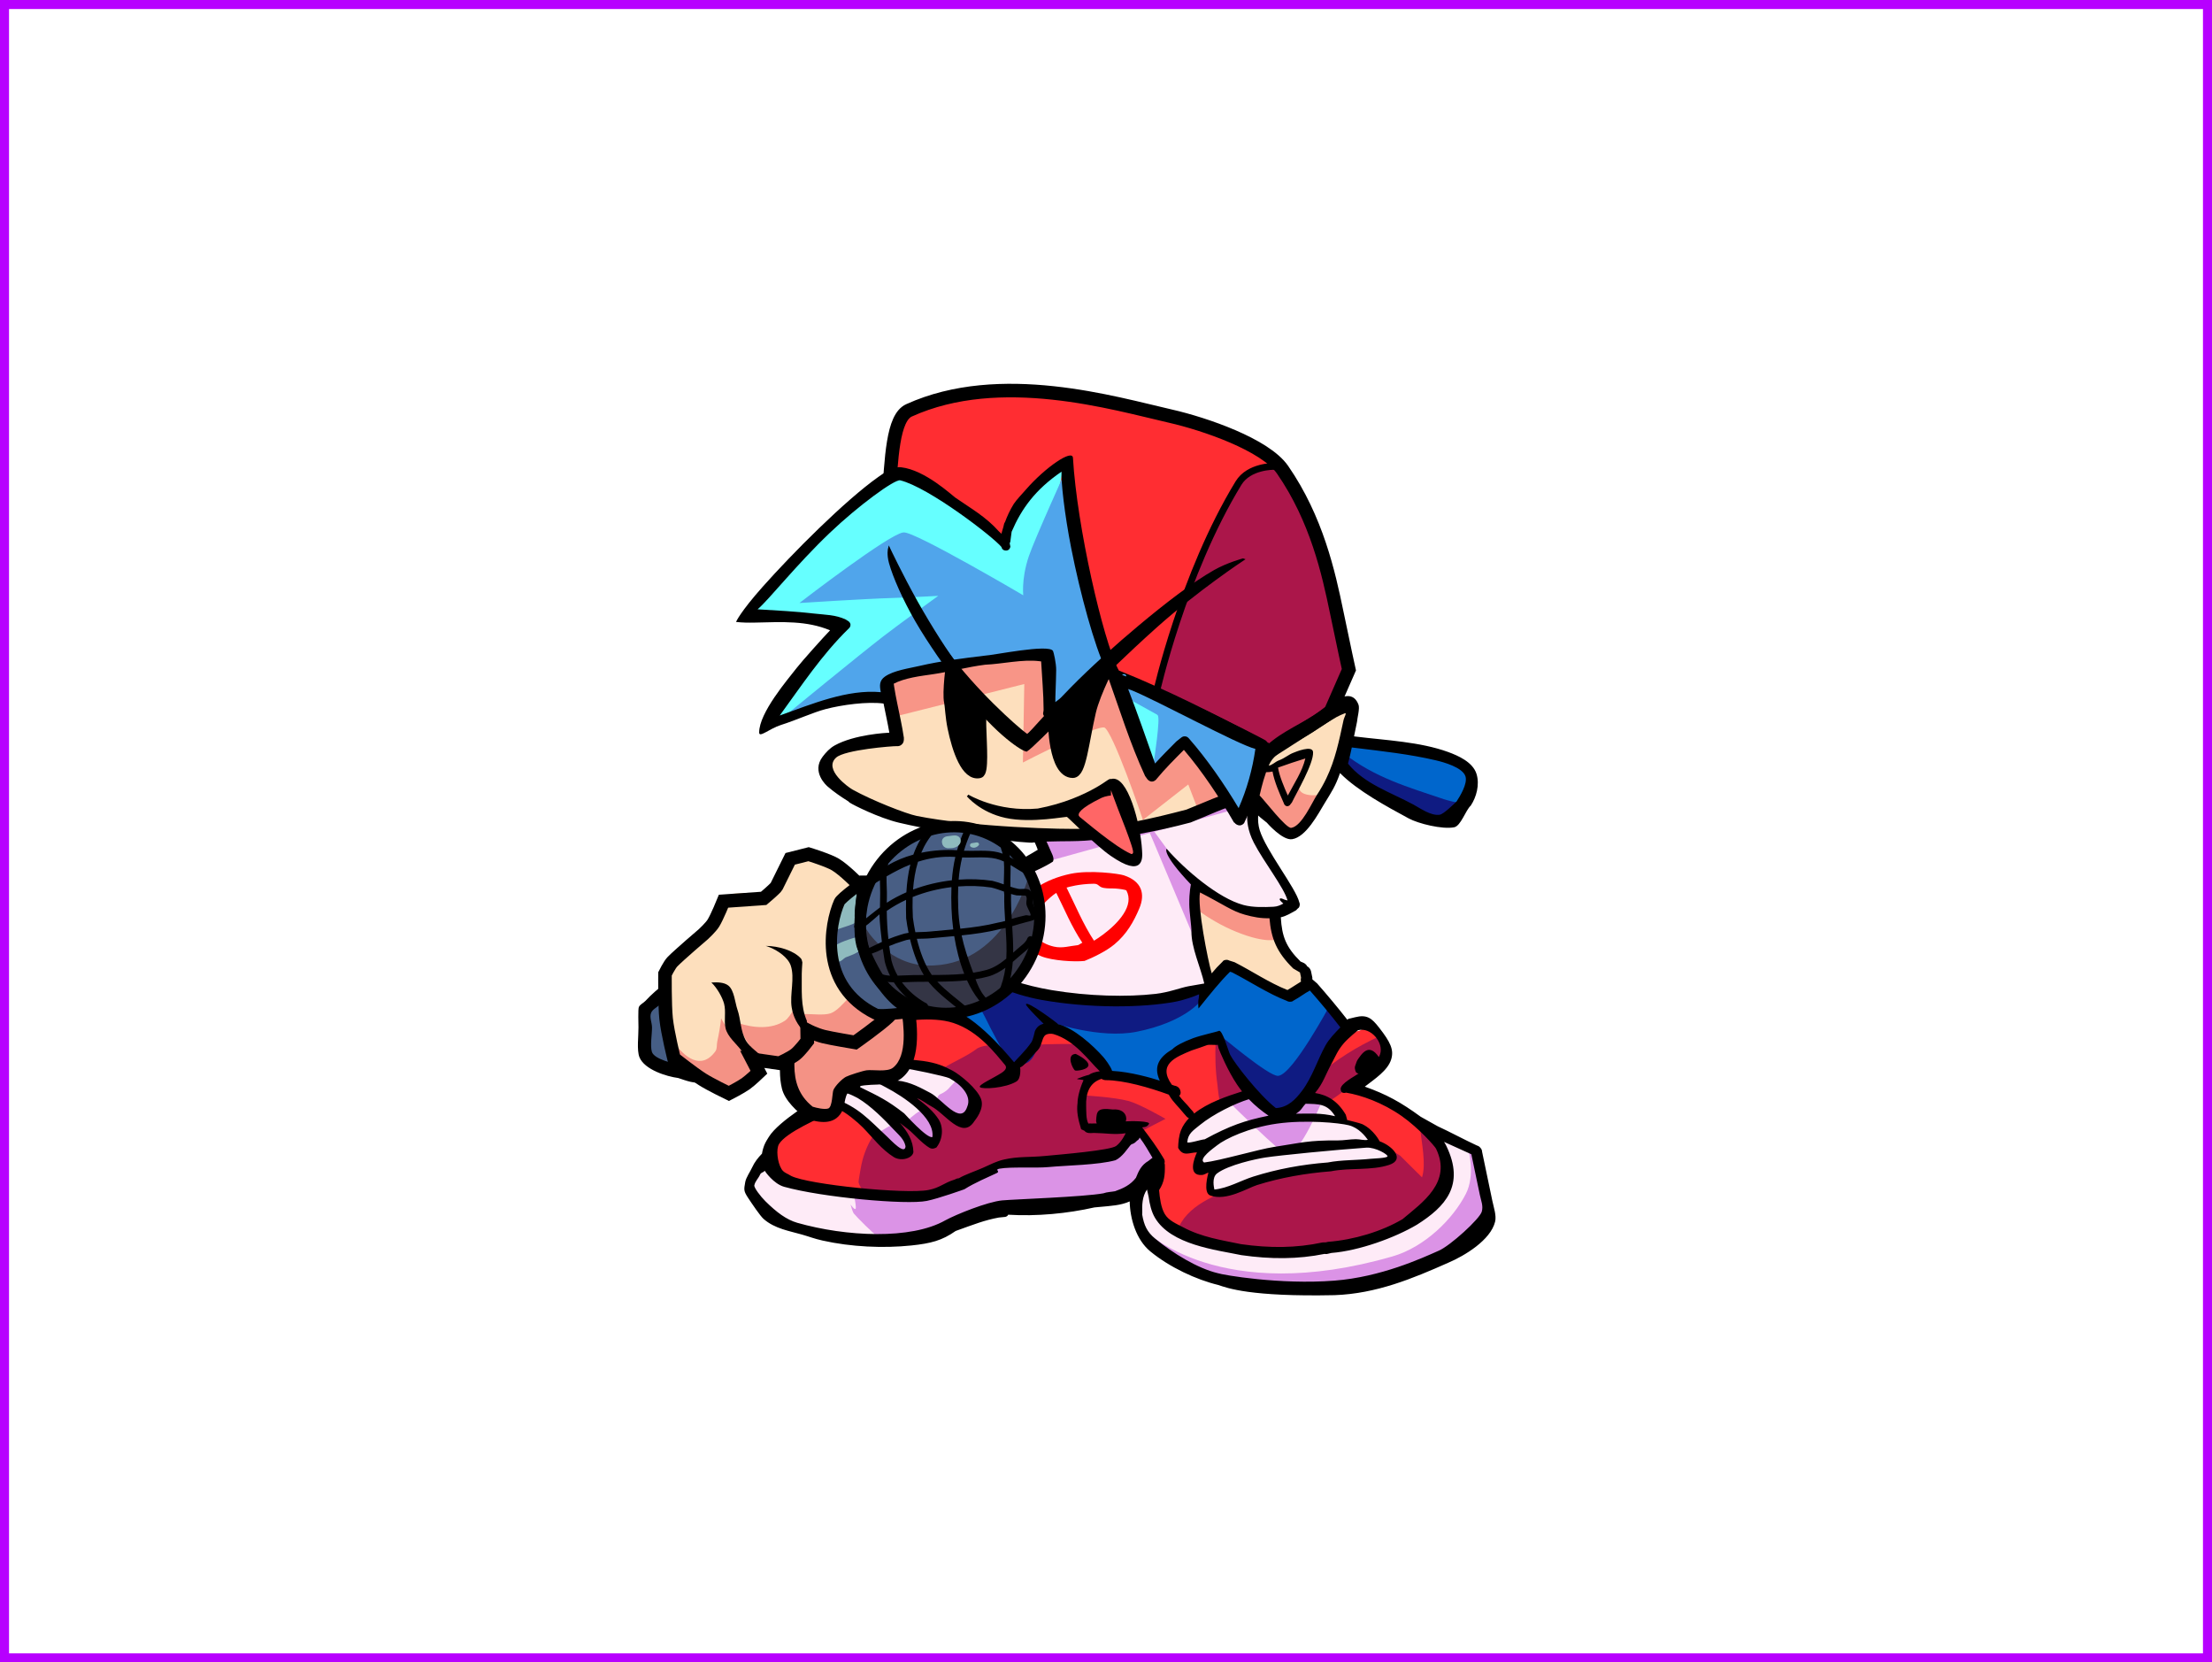 <svg version="1.1" xmlns="http://www.w3.org/2000/svg" xmlns:xlink="http://www.w3.org/1999/xlink" width="489.953" height="368.137" viewBox="0,0,489.953,368.137"><g transform="translate(4.977,4.069)"><g data-paper-data="{&quot;isPaintingLayer&quot;:true}" fill-rule="nonzero" stroke-linejoin="miter" stroke-miterlimit="10" stroke-dasharray="" stroke-dashoffset="0" style="mix-blend-mode: normal"><g fill="#9966ff" stroke="none" stroke-width="0.5" stroke-linecap="butt"><path d="M233.235,244.479c-1.928,1.592 -3.52,-0.336 -3.52,-0.336l-2.939,-3.606c-3.02,-7.395 -6.199,-14.796 -8.117,-22.576c-1.004,-4.076 -1.501,-8.281 -2.449,-12.375c0,0 -0.564,-2.436 1.872,-2.999c2.436,-0.564 2.999,1.872 2.999,1.872c0.941,4.071 1.434,8.254 2.433,12.306c1.804,7.319 4.854,14.219 7.563,21.224l2.493,2.971c0,0 1.592,1.928 -0.336,3.52z"/><path d="M267.221,232.832c-2.37,0.795 -3.165,-1.575 -3.165,-1.575l-0.129,-0.386c-2.107,-6.284 -4.616,-12.968 -5.829,-19.493c-0.91,-4.894 -0.876,-10.003 -1.703,-14.938c0,0 -0.412,-2.466 2.054,-2.878c2.466,-0.412 2.878,2.054 2.878,2.054c0.818,4.904 0.784,9.99 1.687,14.849c1.17,6.296 3.618,12.753 5.653,18.816l0.129,0.386c0,0 0.795,2.37 -1.575,3.165z"/></g><g stroke-width="0.5"><path d="M215.674,237.135c-1.588,0.319 -3.337,0.42 -5.494,0.407c0,0 -0.268,-0.002 -0.516,-0.161c-0.415,0.499 -1.029,1.009 -1.379,1.44c-2.538,2.383 -5.582,3.379 -8.492,5.295c-2.649,1.745 -5.367,4.416 -8.662,5.103c0.351,1.02 0.476,2.17 0.307,3.486c-0.165,1.288 -0.481,1.379 -0.885,2.433c-0.671,1.753 -0.851,4.295 -3.042,4.46c-6.468,-0.039 -14.994,0.745 -20.94,-4.266c-0.067,0.02 -0.146,0.03 -0.239,0.03c-0.749,-0.004 -0.904,-0.745 -0.904,-0.745l-0.119,-0.639c-0.032,-4.748 4.007,-6.933 7.047,-9.726c2.287,-2.101 4.339,-4.417 8.255,-3.206c3.655,1.856 7.895,3.617 9.834,6.737c3.13,-0.561 5.822,-3.305 8.317,-4.946c2.846,-1.872 5.822,-2.8 8.292,-5.126c0.238,-0.296 2.203,-1.972 1.611,-2.577c-1.212,-1.24 -3.88,-1.998 -5.4,-2.313c-4.185,-0.868 -7.909,-0.284 -11.898,-2.627c-0.969,-0.798 -2.339,-1.37 -3.045,-2.425c-2.296,-3.436 0.296,-5.181 2.773,-6.315c4.518,-2.069 9.68,-2.102 14.996,-1.993c2.08,1.026 7.319,2.92 8.553,5.091c2.671,4.7 -1.685,8.083 -5.172,9.656c0.529,0.527 0.852,1.14 0.775,1.856c1.676,0.023 3.414,0.117 5.038,-0.079c0.176,-0.22 0.511,-0.218 0.511,-0.218c0.183,0.001 0.532,0.003 0.715,0.004c0.653,-0.155 1.278,-0.377 1.862,-0.693c-0.158,-0.24 -0.276,-0.552 -0.336,-0.949c-0.161,-1.068 2.155,-2.851 2.832,-3.575c0.97,-1.037 2.182,-2.035 2.951,-3.236c1.66,-2.591 2.013,-5.888 6.556,-3.057c0.952,0.761 2.881,1.687 3.553,2.682c1.705,2.525 -0.713,4.671 -2.278,5.751c-4.22,2.913 -8.869,4.594 -14.546,4.56c-0.278,-0.002 -0.555,-0.003 -0.833,-0.005l-0.167,-0.001c0,0 -0.211,-0.001 -0.433,-0.113z" fill="#ff2d32" stroke="none" stroke-linecap="butt"/><path d="M190.355,262.399l-0.719,-0.405c0,0 -0.122,-0.071 -0.244,-0.199c-1.816,-0.698 -3.844,-2.394 -4.202,-4.08c-0.033,-0.154 0.427,-2.754 0.472,-3.013c0.894,-5.197 3.412,-8.856 6.991,-12.379c2.192,-2.155 4.699,-3.875 7.044,-5.862c1.444,-1.224 2.66,-2.988 4.265,-3.992c2.438,-1.526 5.316,-2.664 7.565,-4.393c2.493,-1.304 6.219,-0.279 9.172,-0.535c4.279,-0.371 8.296,-0.447 12.711,-0.421c2.383,0.099 4.13,2.489 5.905,4.101c4.036,3.666 8.164,8.997 9.747,13.901c0.369,1.142 0.935,2.865 0.557,3.895c-0.062,0.17 -1.943,1.959 -2.118,2.128c-8.826,4.327 -18.291,5.652 -28.666,6.602c-3.789,0.347 -7.085,1.45 -10.72,2.145c-5.211,0.997 -11.14,1.094 -15.612,3.456l-0.769,0.012c-0.193,0.05 -0.377,-0.005 -0.522,-0.083c-0.15,-0.064 -0.314,-0.176 -0.425,-0.372c-0.144,-0.169 -0.288,-0.338 -0.432,-0.506z" fill="#ab164a" stroke="none" stroke-linecap="butt"/><path d="M256.919,269.541c-1.918,-1.232 -4.279,-3.063 -5.372,-4.976c-1.796,-3.145 -0.115,-5.173 -0.017,-7.985c0.08,-2.282 -0.325,-4.931 -1.309,-7.227c-2.447,-2.94 -7.042,-3.881 -10.695,-5.163c-0.892,-0.313 -1.874,-0.175 -2.705,-0.678c-4.462,-2.703 -2.842,-8.244 0.366,-9.391c3.442,-0.989 9.831,-0.927 13.758,-0.27c1.344,0.225 0.767,-2.144 4.364,-4.441c2.273,-1.451 9.122,-3.301 9.959,-3.096c2.788,0.685 0.302,10.22 3.014,10.26c7.401,0.044 10.354,-1.877 16.657,-4.434c1.389,-0.564 4.848,-1.24 5.353,-2.676c-0.219,-3.897 2.028,-4.715 5.482,-5.209c1.006,-0.144 1.516,-1.11 2.777,-0.594c2.844,1.162 3.562,5.186 2.149,6.827c-1.013,1.177 -2.374,2.231 -3.513,3.305c-0.514,0.462 -1.345,0.587 -1.766,1.134c-0.317,0.412 0.514,1.126 0.863,1.651c1.119,1.684 3.262,1.586 4.817,2.242c4.03,1.699 11.571,7.373 11.297,11.643c-0.517,3.239 0.148,7.392 -1.913,9.971c-1.466,1.835 -3.863,1.821 -6.232,2.188c-3.89,0.604 -7.619,1.234 -11.652,1.4c-9.986,0.411 -21.382,-0.012 -29.307,4.795c-1.644,0.866 -3.029,1.892 -5.095,1.888l-0.719,-0.247c0,0 -0.68,-0.308 -0.562,-0.916z" fill="#ff2d32" stroke="none" stroke-linecap="butt"/><path d="M208.028,211.261c0.012,-0.017 0.019,-0.026 0.019,-0.026l0.059,0.003c0.001,-0 0.001,-0 0.001,-0c2.123,-5.203 8.035,-5.991 13.838,-5.707c11.561,0.567 23.551,1.381 35.265,3.801c1.341,0.529 5.101,1.961 5.675,2.568c0.686,0.726 0.367,1.796 0.43,2.683c0.384,5.381 -2.749,8.562 -6.972,10.879c-3.907,2.144 -11.515,1.899 -16.397,0.701c-3.877,-0.951 -6.542,-2.39 -10.431,-2.416c-0.891,0.136 -1.966,-0.019 -2.648,0.471c-2.672,1.917 -1.555,7.515 -6.337,7.511c-2.599,-0.002 -4.293,-2.646 -5.598,-4.55c-1.534,-2.238 -1.992,-4.715 -3.016,-7.095c-1.074,-2.496 -2.813,-4.473 -4.418,-6.722c0,0 -0.947,-1.329 0.255,-1.983c0.093,-0.051 0.185,-0.09 0.275,-0.118z" fill="#0f1b82" stroke="none" stroke-linecap="butt"/><path d="M264.309,221.738c0.173,-0.387 0.525,-0.579 0.525,-0.579l0.494,-0.237c1.316,-0.376 2.8,-0.347 4.18,-0.575c1.636,-0.271 2.953,-1.213 4.523,-1.638c3.434,-0.929 7.491,-1.559 11.27,-1.387c2.885,0.132 8.042,2.813 7.855,6.379c-0.09,1.708 -2.349,3.239 -3.367,4.378c-1.3,1.455 -1.59,3.779 -2.167,5.658c-1.783,2.562 -3.976,6.992 -6.982,8.355c-3.076,1.395 -5.657,-1.663 -7.69,-3.94c-1.175,-1.316 -2.626,-2.414 -3.711,-3.793c-1.26,-1.601 -1.686,-3.612 -2.644,-5.32c-1.072,-1.911 -2.205,-3.54 -3.064,-5.55c0,0 -0.616,-1.448 0.78,-1.751z" fill="#0f1b82" stroke="none" stroke-linecap="butt"/><path d="M207.786,212.42c0,0 4.295,7.021 5.167,8.818c1.472,3.035 4.197,8.004 4.197,8.004l-8.475,-7.8l-7.63,-1.032l-5.819,0.811l-5.248,0.814l0.421,-9.578l1.857,-4.075l8.407,2.023l6.615,2.998z" fill="#0066cc" stroke="#0066cc" stroke-linecap="round"/><path d="M266.115,208.4l19.02,5.045l4.089,5.238c0,0 -7.988,14.804 -11.079,15.246c-1.868,0.21 -12.861,-9.048 -12.861,-9.048l-9.28,4.031l-4.544,3.495l0.742,4.231l-12.069,-3.172l-3.4,-4.67l-8.864,-6.252c0,0 10.665,3.778 18.981,2.114c10.765,-2.154 14.247,-6.848 14.247,-6.848z" fill="#0066cc" stroke="#0066cc" stroke-linecap="round"/><path d="M254.537,195.65c-0.31,-1.481 1.189,-1.472 1.189,-1.472l0.591,0.012c5.072,0.566 10.744,2.177 15.778,3.931c1.154,0.425 2.386,0.619 3.462,1.275c3.005,1.833 3.041,5.744 4.575,8.28c1.322,2.186 4.11,1.496 4.572,4.758c0.272,1.917 -1.743,3.118 -3.229,3.433c-1.568,0.333 -2.649,-0.344 -4.128,-1.005c-3.337,-1.49 -6.612,-3.787 -10.048,-4.588c-1.149,0.885 -2.243,1.82 -3.335,2.768c-0.126,0.191 -0.338,0.352 -0.681,0.435c-0.247,0.08 -0.577,0.115 -0.949,-0.029c-0.375,-0.128 -0.65,-0.383 -0.838,-0.621c-0.271,-0.308 -0.399,-0.593 -0.441,-0.846l-0.514,-1.312c-1.28,-4.455 -2.028,-8.953 -2.961,-13.418c-0.326,-0.044 -0.649,-0.083 -0.969,-0.118l-0.266,0.007c0,0 -1.499,-0.009 -1.809,-1.49z" fill="#fddfbd" stroke="none" stroke-linecap="butt"/><path d="M260.424,190.049l16.39,8.833l1.003,4.796c0,0 -2.158,1.077 -8.814,-1.608c-6.825,-2.753 -11.573,-7.249 -11.573,-7.249z" fill="#f89587" stroke="#f89587" stroke-linecap="round"/><path d="M226.544,173.072c2.855,-2.819 6.843,-5.611 10.862,-6.965c2.563,-0.864 6.26,-0.322 9.107,-0.303c3.363,0.021 8.329,-0.084 11.688,1.628c5.074,2.585 2.405,5.154 -0.503,6.422c-1.777,0.253 -3.574,0.36 -5.379,0.412c0.023,0.678 -0.406,0.955 -0.763,1.068c-2.608,2.308 -6.307,1.734 -10.103,1.718c-4.119,-0.017 -7.917,0.149 -11.904,-0.368c-0.041,0.009 -0.082,0.017 -0.123,0.025l0.08,0.347l-2.98,0.041c-0.012,0 -0.023,0 -0.035,0c-0.828,-0.005 -1.638,-0.672 -1.809,-1.49c-0.162,-0.774 0.306,-1.406 1.058,-1.467l0.452,-0.043c-0.066,-0.611 0.353,-1.024 0.353,-1.024z" fill="#f89587" stroke="none" stroke-linecap="butt"/><path d="M228.6,183.881l0.739,0.035c2.087,-1.248 4.241,-2.302 6.319,-3.584c1.662,-1.026 3.414,-2.781 5.488,-3.206c4.488,-0.919 9.43,-0.763 13.933,-1.662c3.527,-0.704 6.484,-2.013 10.139,-2.542c1.94,-0.275 5.456,-1.146 7.539,0.492c0.809,0.636 0.152,1.828 0.13,2.724c-0.046,1.9 -0.092,4.084 1.013,6.075c1.162,2.094 2.944,5.103 4.457,7.029c1.043,1.328 2.265,1.954 2.872,3.919c2.145,6.943 -8.29,4.976 -12.6,3.063c-3.286,-1.37 -6.304,-2.91 -9.122,-5.152c-0.14,-0.111 0.283,0.273 0.304,0.432c0.061,0.462 -0.034,0.899 -0.07,1.344c-0.172,2.111 -0.212,3.896 -0.126,6.036c0.195,4.859 1.988,9.553 3.031,14.401c0.171,0.46 0.101,0.8 -0.047,1.043c-0.116,0.263 -0.349,0.502 -0.798,0.574l-0.324,0.111c-2.166,0.597 -3.903,1.779 -6.272,1.982c-2.028,0.174 -3.743,-0.136 -5.621,0.516c-11.548,0.037 -24.045,0.787 -35.58,-5.183c-3.723,-1.927 -6.678,-3.418 -9.373,-6.811c-0.259,-0.942 -0.723,-1.893 -0.778,-2.825c-0.229,-3.937 4.423,-5.658 7.042,-7.318c2.026,-1.285 3.443,-3.274 5.445,-4.614c3.479,-2.328 7.622,-3.844 11.116,-6.13c0,0 0.052,-0.034 0.145,-0.075c0.246,-0.594 1,-0.674 1,-0.674z" fill="#feebf7" stroke="none" stroke-linecap="butt"/><path d="M259.548,203.121l-10.409,-24.719l6.984,9.534l3.772,3.721z" fill="#db93e6" stroke="#db93e6" stroke-linecap="round"/><path d="M223.723,176.772l2.577,-3.19l7.236,2.385l7.645,0.169l6.384,-1.688l6.785,-5.138l8.25,-6.485l5.966,-0.704l2.812,2.113l3.074,3.963l-1.711,5.538l-45.63,12.673z" fill="#db93e6" stroke="#db93e6" stroke-linecap="round"/><path d="M268.209,239.605c1.016,-1.014 2.589,-0.753 4.137,-0.968c1.724,-0.147 3.552,3.916 5.736,3.843c3.47,-0.116 7.425,-4.16 10.167,-2.791c2.832,1.415 3.008,4.699 5.745,5.402c1.199,0.474 2.853,0.491 3.948,1.237c0.822,0.56 0.885,1.71 1.399,2.537c0.628,1.01 3.05,0.805 3.622,1.851c0.289,0.528 0.155,1.176 -0.111,1.604c-0.136,0.219 -1.561,0.335 -1.881,0.399c-2.177,0.435 -4.29,0.832 -6.496,1.196c-2.505,0.495 -5.232,0.279 -7.837,0.456c-4.932,0.336 -10.561,1.828 -14.604,4.029c-1.524,0.828 -6.561,3.916 -8.579,0.908c-0.946,-1.41 0.794,-2.848 0.333,-4.196c-0.412,-1.206 -2.107,-0.128 -3.045,-1.614c-0.74,-1.173 0.603,-1.974 -0.071,-3.077c-4.458,0.395 -3.681,-3.761 -2.245,-5.714c1.687,-2.295 6.524,-4.922 9.78,-5.102z" fill="#feebf7" stroke="none" stroke-linecap="butt"/><path d="M233.288,229.321c0,0 2.575,1.167 2.816,2.32c0.241,1.153 -2.598,1.505 -2.947,1.349c-0.445,-0.182 -2.134,-3.55 0.131,-3.669z" fill="#000000" stroke="none" stroke-linecap="butt"/><path d="M231.264,192.493c1.895,3.793 3.688,8.147 6.079,11.76c2.249,-1.352 7.131,-4.98 7.619,-8.631c0.112,-0.836 -0.007,-1.673 -0.44,-2.485c-0.095,-0.178 -1.578,-0.384 -2.353,-0.436c-1.076,-0.072 -1.623,0.035 -2.655,-0.138c-1.218,-0.204 -1.067,-0.939 -2.209,-0.928c-3.265,0.033 -5.666,0.734 -6.042,0.858zM223.991,198.912c-1.643,3.51 1.282,5.932 4.487,6.653c1.878,0.423 3.439,-0.145 5.332,-0.336c0.388,-0.16 0.537,-0.34 0.943,-0.536c-2.433,-3.664 -3.845,-7.201 -5.767,-11.034c-1.432,0.888 -4.264,3.689 -4.996,5.252zM243.956,189.774c3.964,1.308 4.801,4.094 3.395,7.395c-1.21,2.841 -2.746,5.615 -5.489,7.891c-1.842,1.528 -4.693,2.897 -6.611,3.668c-2.273,0.251 -7.075,-0.054 -9.498,-0.992c-5.865,-2.271 -6.569,-7.158 -4.393,-11.818c1.149,-2.46 5.13,-5.296 10.781,-6.479c4.28,-0.896 10.719,-0.028 11.816,0.334z" fill="#ff0000" stroke="none" stroke-linecap="butt"/><path d="M270.86,238.869c0,0 1.526,0.111 2.821,0.205c0.835,0.061 3.579,3.631 5.315,3.757c1.566,0.114 2.084,-3.218 3.653,-3.104c2.648,0.193 4.806,0.35 4.806,0.35c0,0 -4.636,11.068 -7.243,11.299c-1.035,0.092 -12.617,-11.417 -12.617,-11.417z" fill="#db93e6" stroke="#db93e6" stroke-linecap="round"/><path d="M235.577,244.947l-0.166,-6.165c0,0 6.314,0.339 9.578,1.221c2.293,0.62 7.667,3.689 7.667,3.689l-4.506,2.316z" fill="#ab164a" stroke="#ab164a" stroke-linecap="round"/><path d="M301.784,226.268l0.018,0.087c0.482,2.324 -0.119,4.097 -1.419,5.716c-2.371,2.337 -5.271,3.83 -8.028,5.708c-0.88,0.6 -2.92,2.327 -4.108,2.302c-3.631,-0.076 -2.451,-4.549 -1.492,-5.737c3.773,-3.551 8.956,-6.699 13.808,-8.923c0,0 0.628,-0.288 1.065,0.395c0.113,0.176 0.155,0.326 0.155,0.452z" fill="#ab164a" stroke="none" stroke-linecap="butt"/><path d="M179.076,239.158l0.041,-0.208c2.26,-3.246 8.391,1.14 11.491,3.064c0.876,0.6 2.429,1.542 2.94,2.5c0.935,1.752 0.685,4.324 -1.758,3.749c-1.946,-0.459 -2.846,-2.409 -4.477,-3.434c-2.56,-1.609 -5.655,-2.864 -8.33,-4.289c0,0 -0.722,-0.385 -0.47,-1.018c0.122,-0.307 0.355,-0.374 0.562,-0.363z" fill="#feebf7" stroke="none" stroke-linecap="butt"/><path d="M186.249,238.096c0.017,0.224 -0.045,0.533 -0.488,0.606c-0.714,0.117 -0.99,-0.614 -0.99,-0.614l-0.393,-1.049c-0.542,-2.684 1.16,-3.303 3.74,-2.495c3.734,1.169 8.387,3.607 11.467,6.141c2.457,2.545 1.745,6.008 -2.127,4.431c-3.797,-1.547 -7.886,-4.357 -11.209,-7.02z" fill="#feebf7" stroke="none" stroke-linecap="butt"/><path d="M194.811,236.204c-0.169,0.095 -0.361,0.093 -0.361,0.093l-0.647,-0.152c-2.276,-1.579 -2.479,-4.578 0.073,-5.098c3.119,-0.636 6.245,0.862 9.553,1.789c3.618,1.526 6.824,6.968 2.35,7.308c-3.489,0.265 -7.453,-2.176 -10.967,-3.94z" fill="#feebf7" stroke="none" stroke-linecap="butt"/><path d="M185.387,260.572c0.241,0.001 0.42,0.079 0.553,0.183c0.179,0.006 0.359,0.013 0.538,0.019c2.943,1.67 6.399,7.949 2.39,9.163c-1.746,0.528 -5.002,0.098 -6.937,-0.367c-3.377,-0.812 -6.907,-0.873 -10.337,-1.55c-3.304,-1.217 -7.194,-2.808 -9.508,-5.871c-2.355,-3.118 -0.689,-6.983 1.919,-8.189c0.174,-0.124 0.361,-0.124 0.524,-0.079c0.17,0.029 0.364,0.117 0.535,0.334l0.522,0.511c0.768,1.24 1.477,2.909 2.832,3.747c1.419,0.877 3.703,0.834 5.204,1.049c3.77,0.539 7.654,0.434 11.437,1.113c0.083,-0.04 0.19,-0.064 0.327,-0.063z" fill="#feebf7" stroke="none" stroke-linecap="butt"/><path d="M278.659,276.764c-7.991,-0.048 -14.42,-2.8 -21.756,-6.141c-0.003,0.027 -0.006,0.054 -0.009,0.082c0,0 -0.09,0.701 -0.85,0.463c-0.76,-0.238 -0.67,-0.94 -0.67,-0.94c0.014,-0.095 0.028,-0.189 0.045,-0.282c-0.582,-0.266 -1.171,-0.535 -1.768,-0.805c0,0 -0.74,-0.335 -0.543,-0.996c0.197,-0.66 0.936,-0.325 0.936,-0.325c0.578,0.262 1.148,0.522 1.711,0.78c1.872,-5.652 8.821,-8.344 14.199,-10.039c3.343,-1.044 3.217,-0.77 6.279,-2.267c4.045,-1.977 3.034,-0.499 7.766,-0.948c0.331,0.002 18.117,-2.235 18.117,-2.235c3.451,0.021 -0.264,-3.509 3.055,-1.245c1.07,1.046 3.33,3.35 4.827,4.789c0.952,-3.003 -0.111,-7.649 -0.46,-11.226c0,0 -0.071,-0.736 0.691,-0.649c0.065,0.007 0.124,0.019 0.179,0.035c0.562,-0.228 0.993,0.376 0.993,0.376c1.391,1.951 3.273,3.872 4.299,5.971c2.787,5.701 0.343,11.63 -2.044,15.958c-2.314,3.951 -5.581,6.351 -9.912,8.166l-0.933,0.135c0,0 -0.419,0.058 -0.733,-0.239c-7.983,0.045 -15.357,1.63 -23.42,1.582z" fill="#ab164a" stroke="none" stroke-linecap="butt"/><path d="M266.003,229.731c0.277,1.158 7.259,7.375 6.178,8.239c-0.25,0.136 -0.569,0.36 -0.934,0.625c-1.563,1.136 -3.98,3.028 -5.546,2c-0.749,-0.492 -0.927,-3.79 -1.013,-4.397c-0.484,-3.419 -0.54,-6.467 -0.396,-9.751c0,0 0.032,-0.717 0.796,-0.533c0.534,0.128 0.202,0.843 0.915,3.819z" fill="#ab164a" stroke="none" stroke-linecap="butt"/><path d="M313.905,247.94c-0.155,-0.741 0.595,-0.736 0.595,-0.736l0.167,0.001c2.325,0.037 4.406,1.54 6.455,2.885c1.415,1.532 1.444,3.469 1.827,5.301c1.195,5.717 -0.222,13.214 -4.562,16.557c-5.675,3.095 -11.656,5.77 -18.018,7.688c-2.394,0.722 -4.307,1.642 -7.023,1.632c-9.113,-0.054 -17.64,-0.659 -26.895,-2.17c-7.792,-1.272 -19.373,-6.512 -19.471,-15.581c-0.067,-1.649 -0.239,-4.459 0.856,-5.645c0.666,-0.722 1.676,-1.164 2.804,-0.039c0.735,0.733 0.718,3.239 0.817,4.097c0.302,2.616 1.068,4.936 3.746,6.367c8.02,2.972 14.755,5.476 22.851,4.499c7.335,0.034 15.534,0.277 21.886,-2.451c5.81,-2.291 10.293,-6.502 14.426,-10.731c-0.401,-2.622 0.309,-5.023 1.006,-7.365l0.05,-0.256c-0.488,-1.198 -1.002,-2.407 -1.246,-3.558c0,0 -0,-0.001 -0,-0.002c-0.12,-0.11 -0.222,-0.267 -0.269,-0.493z" fill="#feebf7" stroke="none" stroke-linecap="butt"/><path d="M248.644,268.757c0,0 16.543,16.728 54.89,5.645c7.137,-2.063 13.475,-8.261 16.404,-13.991c2.157,-4.221 0.597,-9.801 0.597,-9.801c0,0 1.335,2.522 1.945,4.602c0.723,2.465 2.111,9.23 2.111,9.23l-5.676,7.856l-17.84,6.962l-22.37,2.004l-15.305,-2.392l-8.889,-4.327z" fill="#db93e6" stroke="#db93e6" stroke-linecap="round"/><path d="M241.796,251.616c1.777,-0.796 2.285,-1.648 3.577,-3.028c0.336,-0.359 1.326,-1.353 1.97,-1.242c1.692,0.292 2.209,1.82 3.053,2.971c0.242,0.33 1.817,2.246 1.882,2.655c0.186,1.158 -0.798,1.931 -1.397,2.59c-1.576,1.738 -2.792,3.732 -4.507,5.377c-3.925,2.258 -10.104,1.893 -14.942,1.986c-2.768,0.053 -5.367,0.435 -8.209,0.158l-0.744,-0.117c0,0 -0.612,-0.097 -0.765,-0.64c-3.616,0.215 -7.038,0.871 -10.249,2.177c-3.032,1.283 -5.604,3.248 -8.612,4.551c-3.24,1.404 -7.905,1.566 -11.679,1.544c0,0 -0.291,-0.002 -0.547,-0.182c-0.339,0.034 -0.663,-0.233 -0.663,-0.233l-0.635,-0.526c-0.984,-0.609 -4.395,-4.059 -5.168,-4.971c-0.295,-0.348 -0.698,-1.846 -0.722,-1.941c-0.064,-0.262 0.932,1.435 1.137,0.773c0.074,-0.241 -0.139,-1.668 -0.222,-2.063c0,0 -0.155,-0.741 0.595,-0.736c0.253,0.002 0.439,0.087 0.573,0.2c1.45,-1.153 4.437,-0.601 6.415,-0.589c4.562,0.027 9.744,0.756 13.588,-1.169c4.414,-2.055 8.807,-4.238 13.481,-5.864l0.092,-0.136c0,0 0.507,-0.441 1.08,0.154c0.038,0.039 0.071,0.078 0.1,0.115c7.197,0.026 14.765,-0.485 21.517,-1.812z" fill="#db93e6" stroke="none" stroke-linecap="butt"/><path d="M198.952,247.157l-0.635,-0.654c0,0 -0.088,-0.092 -0.194,-0.243c-0.396,0.043 -0.914,-0.068 -1.447,-0.652c-1.113,-1.219 -0.063,-2.061 -0.063,-2.061c0.407,-0.326 0.814,-0.653 1.221,-0.979l0.596,-0.403c0.058,-0.044 0.123,-0.086 0.196,-0.126c0.392,-0.214 0.758,-0.216 1.072,-0.122c0.315,0.08 0.663,0.28 1.002,0.697c0.09,0.111 0.164,0.217 0.223,0.32c0.749,1.153 1.257,2.439 1.542,3.692l0.102,0.487c0.125,0.3 0.176,0.657 -0.005,1.013c-0.087,0.249 -0.267,0.49 -0.62,0.606c-0.331,0.155 -0.672,0.121 -0.964,0.022c-0.451,-0.105 -0.76,-0.36 -0.969,-0.627c-0.352,-0.323 -0.704,-0.646 -1.055,-0.969z" fill="#db93e6" stroke="none" stroke-linecap="butt"/><path d="M206.773,235.325c0.336,-0.183 0.651,-0.211 0.932,-0.156c0.281,0.054 0.598,0.204 0.939,0.517c0.211,0.193 0.357,0.382 0.456,0.562c0.721,0.997 1.778,2.392 1.894,3.459c0.165,1.517 -0.512,3.906 -2.296,4.174c-1.917,0.288 -4.353,-0.783 -4.863,-2.922c-0.305,-0.124 -0.623,-0.365 -0.9,-0.805c-0.862,-1.371 0.402,-1.932 0.402,-1.932c0.874,-0.366 1.638,-0.951 2.197,-1.674l0.789,-0.828c0.095,-0.145 0.24,-0.28 0.45,-0.394z" fill="#db93e6" stroke="none" stroke-linecap="butt"/><path d="M196.403,249.69c0.166,0.794 -0.331,1.439 -1.118,1.471c-0.176,0.09 -0.383,0.14 -0.613,0.139c-0.828,-0.005 -1.638,-0.672 -1.809,-1.49c-0.024,-0.113 -0.034,-0.223 -0.032,-0.329l-0.799,-0.413c-0.356,0.138 -1.228,0.329 -1.993,-0.68c-0.99,-1.305 0.178,-2.006 0.178,-2.006c0.464,-0.279 0.929,-0.558 1.393,-0.837l0.549,-0.3c0.002,-0.001 0.003,-0.002 0.005,-0.003c0.418,-0.227 0.804,-0.215 1.131,-0.103c0.329,0.094 0.689,0.316 1.018,0.777c0.058,0.082 0.108,0.161 0.151,0.237c0.528,0.78 1.317,1.529 1.387,2.361c0.006,0.075 0.005,0.148 -0.003,0.218c0.274,0.259 0.477,0.593 0.553,0.958z" fill="#db93e6" stroke="none" stroke-linecap="butt"/><path d="M193.79,235.233c2.933,0.273 5.401,1.741 7.284,2.715c2.606,1.347 6.776,7.38 8.195,3.051c1.034,-2.413 -1.419,-4.928 -3.947,-6.288c-0.787,-0.423 -9.036,-2.187 -10.111,-2.179c-3.459,0.025 -1.933,2.542 -1.421,2.701zM206.037,233.046c1.657,0.896 5.432,3.945 6.287,6.262c0.82,2.223 -1.351,4.706 -1.485,4.916c-2.718,4.24 -6.48,-1.748 -9.54,-3.291c-0.974,-0.491 -2.191,-1.528 -3.173,-1.791c2.256,1.671 3.713,3 4.784,4.65c1.124,1.732 0.991,4.394 -0.466,6.244c-0.326,0.164 -0.876,0.458 -1.545,0.074c-1.568,-0.9 -3.704,-3.308 -4.53,-3.947c-0.668,-0.516 -1.342,-1.04 -2.022,-1.563c1.673,1.905 2.95,3.93 2.995,6.482c-0.142,0.894 -1.222,1.464 -2.332,1.551c-0.738,0.058 -1.499,-0.143 -1.973,-0.437c-2.775,-1.722 -4.646,-4.294 -6.892,-6.585c-1.123,-1.145 -3.801,-3.421 -5.383,-4.032c-4.632,2.096 -11.602,5.14 -13.177,7.684c-0.696,1.125 -0.387,4.07 0.559,5.581c0.511,0.816 1.337,0.986 2.129,1.501c3.782,1.912 25.368,4.101 30.421,3.108c2.547,-0.501 3.327,-1.537 5.763,-2.299l0.476,-0.208c0,0 0.194,-0.082 0.472,-0.087c1.262,-0.761 3.708,-1.6 5.231,-2.268c1.951,-0.857 3.014,-1.488 4.842,-1.897c3.106,-0.694 5.511,-0.445 8.947,-0.768c3.796,-0.357 14.5,-1.247 15.825,-2.217c1.244,-0.91 2.106,-2.82 2.106,-2.82c-2.423,0.391 -4.591,-0.043 -6.757,-0.056c-0.655,-0.05 -1.335,0.162 -1.966,-0.151c-0.154,-0.076 -0.292,-0.194 -0.416,-0.344c-0.246,-0.101 -0.489,-0.219 -0.724,-0.337c-0.723,-2.347 -1.031,-4.016 -0.795,-5.823c-0.019,-1.046 0.465,-3.171 1.309,-5.005c0.022,-0.2 -1.717,-0.17 -1.357,-0.355c0.272,-0.14 2.13,-0.795 2.542,-0.851c0.297,-0.205 0.635,-0.373 1.018,-0.496c0.434,-0.139 0.908,-0.239 1.413,-0.306c-2.47,-2.364 -5.512,-6.823 -10.244,-8.23c-0.337,-0.1 -1.483,-0.197 -1.977,0.374c-0.622,0.719 -0.636,2.233 -1.496,3.157c-2.081,2.236 -3.395,3.818 -3.924,3.812c0.025,0.138 0.274,2.482 -0.816,3.147c-2.441,1.489 -7.534,1.781 -8.086,1.254c-0.485,-0.463 2.983,-1.99 4.804,-3.17c1.178,-0.763 0.992,-1.333 0.88,-1.538c-0.018,-0.029 -0.034,-0.057 -0.048,-0.085c-0.003,-0.006 -0.007,-0.011 -0.01,-0.017c0,0 -0.007,-0.013 -0.019,-0.037c-2.165,-2.536 -5.827,-7.503 -11.489,-9.364c-4.823,-1.585 -11.758,-0.312 -13.327,0.104c-3.646,0.968 -6.001,2.503 -1.568,6.48c0.302,0.249 0.604,0.497 0.905,0.745l0.693,0.454c0,0 0.068,0.045 0.158,0.127c0.14,0.002 4.07,0.171 6.392,0.502c2.982,0.425 4.662,1.126 6.585,2.166zM185.542,236.692c4.211,2.052 6.023,2.901 9.753,5.798c0.111,0.087 5.099,5.687 6.255,5.241c0.56,-4.37 -6.468,-8.996 -10.309,-11.007c-2.646,-1.386 -5.455,-3.123 -5.699,-0.032zM182.792,234.467c0.404,-1.153 0.838,-1.742 2.34,-2.144c1.022,-0.273 3.076,-0.457 3.86,-0.686c0.89,-0.26 0.496,-1.158 0.396,-1.24c-0.664,-0.596 -0.648,-1.216 -1.22,-1.895c-3.718,-2.469 -1.712,-4.951 -0.924,-5.911c0.476,-0.58 1.661,-0.907 1.661,-0.907c-0.093,-2.271 -0.255,-5.089 0.026,-7.274c0.357,-1.978 0.575,-5.588 2.044,-6.979c0.933,-0.884 2.154,-0.647 3.428,-0.485c3.896,0.497 8.583,3.029 12.323,4.859l0.126,-0.216c0.265,-0.474 0.471,-0.987 0.632,-1.518c-1.457,-1.253 -6.175,-5.989 -6.12,-7.918c0.097,-3.432 9.994,-10.041 12.41,-11.66c3.412,-2.287 7.653,-4.229 11.107,-6.376c-0.559,-1.705 -1.866,-3.775 -2.262,-5.61c0,0 -1.039,-1.998 -0.131,-3.945c0.852,-1.829 3.937,-4.444 4.962,-5.364c4.242,-3.808 14.006,-5.717 20.279,-5.68c2.467,0.015 7.556,0.996 7.81,1.144c1.432,-1.381 4.278,-3.146 7.888,-3.777c1.946,-0.34 5.34,0.007 6.083,0.115c4.474,0.649 6.3,4.56 5.926,8.326c-0.089,0.899 -2.681,6.216 -1.402,10.423c1.369,4.504 8.026,12.851 8.774,15.994c0.135,0.289 0.123,0.554 0.07,0.756c-0.036,0.225 -0.14,0.477 -0.405,0.625l-0.377,0.395c-1.142,0.622 -2.112,1.267 -3.384,1.548c0.006,0.043 0.008,0.068 0.008,0.068c0.257,4.136 1.097,6.506 4.369,9.733l0.463,0.196c0.247,0.078 0.478,0.222 0.665,0.407c0.13,0.121 0.264,0.278 0.356,0.467c0.678,0.329 0.838,1.095 0.838,1.095c0.096,0.461 0.193,0.922 0.289,1.383l-0.003,0.376c0.1,0.068 0.199,0.155 0.295,0.264l0.767,0.655c2.281,2.598 4.549,5.299 6.679,8.027c0.125,-0.106 0.351,-0.254 0.655,-0.272l1.047,-0.258c2.675,-0.668 3.7,0.182 5.352,2.296c2.515,3.217 3.327,4.92 2.665,7.051c-0.768,2.471 -3.677,4.334 -5.834,6.015c4.761,1.692 7.921,3.411 12.373,6.662l3.762,2.107c2.34,1.06 6.355,3.205 8.695,4.266c0.372,0.095 0.625,0.312 0.794,0.536c0.191,0.209 0.352,0.49 0.352,0.843c0.754,3.604 1.531,7.323 2.284,10.923c0.3,1.433 0.928,3.204 0.603,4.557c-0.984,4.089 -6.755,7.562 -10.374,9.102c-7.894,3.503 -15.908,6.851 -25.195,7.181c-18.613,0.394 -23.789,-1.59 -25.725,-2.246c-4.891,-1.172 -10.81,-3.929 -15.083,-7.447c-3.141,-2.586 -4.488,-7.233 -4.565,-11.066c-1.96,0.895 -4.235,0.994 -6.623,1.22c-0.397,0.038 -0.793,0.074 -1.189,0.11c-5.941,1.344 -12.747,2.012 -19.113,1.613c-0.144,0.439 -0.689,0.493 -0.689,0.493l-1.371,0.135c-3.177,0.583 -5.502,1.517 -9.559,2.974c-3.047,2.13 -5.48,2.757 -9.821,3.212c-6.204,0.651 -13.376,0.321 -19.639,-1.085c-1.954,-0.438 -2.816,-0.827 -4.574,-1.328c-2.682,-0.781 -6.029,-1.272 -8.519,-3.471c-0.781,-0.69 -2.591,-3.405 -3.356,-4.553c-1.101,-1.653 -1.003,-1.89 -0.702,-3.608c0.176,-1.005 1.11,-2.313 1.529,-3.241c0.525,-1.165 1.305,-2.149 2.178,-3.046c0,0 0.128,-0.896 0.496,-1.836c0.287,-0.734 0.79,-1.494 1.027,-1.881c2.188,-3.563 10.882,-8.646 10.882,-8.646c0,0 -0.535,-2.198 1.265,-3.311c0.852,-0.527 2.235,-0.292 4.299,-0.339c0.86,-0.02 0.987,-0.801 1.026,-0.934zM179.822,239.193c5.402,1.984 7.484,4.517 11.729,8.48c0.838,0.783 3.945,4.175 4.046,2.097c-0.306,-1.556 -1.459,-2.459 -2.585,-3.662c-2.112,-2.257 -5.104,-5.295 -7.988,-6.998c-0.022,0.004 -2.025,-1.154 -2.985,-1.154c-1.682,-0.001 -2.217,1.238 -2.217,1.238zM300.603,248.67c2.789,0.976 5.754,4.016 2.126,5.222c-3.952,1.314 -8.786,0.587 -12.914,1.425c-5.628,0.44 -11.171,1.415 -16.364,3.046c-2.129,0.669 -6.806,3.626 -10.365,2.309c-1.631,-0.604 -0.509,-4.641 -0.408,-5.044c-0.214,-0.025 -0.836,0.456 -1.395,0.5c-3.223,0.254 -1.78,-3.634 -1.136,-4.998c-1.666,0.009 -3.053,1.044 -4.169,-1.01c0.033,-1.159 0.133,-2.595 0.629,-3.89c0.404,-1.056 1.138,-2.018 1.764,-2.663c-0.314,-0.135 -0.531,-0.382 -0.531,-0.382l-0.703,-0.802c-1.065,-1.361 -2.265,-2.361 -3.109,-3.84l-0.138,-0.21c-4.282,-1.563 -9.916,-3.195 -13.995,-3.2c0,0 -0.471,-0.003 -0.894,-0.29c-2.647,0.828 -3.515,3.169 -3.4,6.054c0.042,1.048 -0.054,2.899 0.502,3.856c0.103,-0.026 0.184,-0.025 0.184,-0.025l0.625,0.004c0.349,0.002 0.696,-0.001 1.041,-0.01c-0.143,-0.318 -0.145,-0.597 -0.145,-0.597c0.143,-2.114 0.184,-2.93 3.696,-2.493c3.042,-0.23 3.227,2.137 2.835,2.628c1.408,-0.117 5.505,-0.049 5.19,0.547c-0.39,0.737 -1.1,0.736 -1.351,0.74c-0.05,0.027 -0.1,0.054 -0.151,0.081c1.617,2.095 3.308,4.404 4.615,6.618l0.112,0.204c0.164,0.198 0.224,0.41 0.24,0.584c0.027,0.15 0.029,0.323 -0.041,0.481c0.074,0.204 0.078,0.365 0.078,0.365c0.057,2.295 -0.108,3.831 -1.275,5.611c0.163,1.783 0.405,3.792 1.241,5.252c0.867,1.515 2.659,2.209 4.088,2.97c4.147,2.21 8.476,2.832 12.831,3.74c6.347,0.904 12.224,0.873 18.029,-0.378l0.506,-0.024c0,0 0.057,0 0.15,0.013l0.596,-0.128c5.745,-0.447 11.877,-2.302 16.48,-5.018c4.316,-3.635 11.045,-8.166 7.422,-15.61c-0.26,-0.533 -3.828,-4.572 -7.574,-7.205c-4.28,-3.008 -8.973,-4.647 -12.359,-5.204c0,0 -1.143,0.418 -1.192,-0.798c-0.049,-1.216 3.19,-2.863 3.97,-3.433c-0.612,-0.101 -0.677,-0.429 -0.805,-1.042c-0.047,-0.226 -0.03,-0.437 0.039,-0.618l0.385,-1.088l0.045,0.022l0.002,-0.133c0.999,-1.48 2.576,-4.083 4.824,-0.793c0.116,-0.215 0.212,-0.434 0.286,-0.659c0.832,-2.529 -2.051,-6.029 -4.88,-5.28c-0.022,0.006 -2.09,1.648 -3.138,2.854c-1.383,1.593 -1.889,2.955 -2.463,4.003c-1.848,3.376 -2.018,4.701 -3.932,7.041c2.776,0.453 5.014,1.779 6.802,4.817l0.265,0.964c0,0 0.017,0.08 0.018,0.195c0.099,0.038 2.882,0.689 3.365,0.922c2.582,1.246 3.848,3.794 3.848,3.794zM272.647,256.481c5.293,-1.665 10.739,-2.677 16.479,-3.12c3.013,-0.594 6.352,-0.477 9.466,-0.81c0.636,-0.068 3.513,-0.142 3.751,-0.521c0.233,-0.37 -2.661,-2.092 -4.693,-1.948c-7.258,0.514 -18.931,1.664 -22.37,2.179c-1.977,0.297 -8.175,1.628 -10.674,3.518c-1.24,0.938 -0.675,3.157 -0.602,3.576c2.954,-0.27 5.902,-2.012 8.642,-2.874zM282.071,242.564c3.082,-0.015 5.468,-0.207 8.671,0.55c-1.71,-2.814 -3.691,-2.677 -6.524,-2.757c-0.898,0.931 -0.851,1.406 -2.148,2.207zM264.596,249.573c-0.652,0.52 -4.25,3 -2.865,3.798c3.512,-0.402 12.051,-2.927 15.452,-3.444c6.356,-0.965 7.547,-1.485 14.231,-1.446c1.238,0.007 2.592,-0.266 3.949,-0.273c0.915,-0.004 1.876,0.328 2.634,0.134c-0.577,-0.802 -2.018,-2.661 -4.184,-3.211c-2.192,-0.557 -9.61,-1.264 -15.974,-0.366c-6.228,0.879 -11.407,3.341 -13.243,4.806zM271.641,239.351c-3.064,0.937 -7.849,3.269 -10.862,5.723c-1.553,1.264 -2.625,1.909 -2.771,3.777c-0.038,0.443 3.222,-0.614 3.852,-0.618c5.63,-3.048 8.849,-4.147 14.142,-5.235c-1.419,-0.97 -2.912,-2.137 -4.36,-3.647zM217.011,261.76c2.688,-0.253 18.109,-0.766 22.425,-1.571c0.776,-0.291 1.732,-0.305 2.579,-0.463c1.849,-0.653 3.419,-1.402 4.612,-2.969c0.618,-1.533 1.189,-2.82 2.783,-3.749c0.207,-0.121 0.765,-0.65 0.892,-0.676c-0.945,-1.578 -1.683,-2.949 -2.849,-4.494c-0.097,0.347 -0.36,0.546 -0.36,0.546l-0.214,0.147c-0.977,1.02 -1.003,0.474 -1.52,1.073c-0.609,0.705 -1.72,2.513 -3.246,3.255c-3.798,1.069 -10.886,1.14 -14.909,1.524c-2.72,0.259 -8.283,-0.107 -10.789,0.35c-1.213,0.221 0.264,0.563 -0.606,0.972c-1.884,0.887 -4.914,2.153 -7.177,3.589c0,0 -5.664,2.039 -8.334,2.58c-4.528,0.917 -23.217,-0.786 -31.583,-3.125c-2.382,-0.666 -4.279,-3.47 -4.309,-3.557c-0.384,0.486 -0.781,0.293 -1.035,0.867c-0.391,0.881 -1.078,1.428 -1.268,2.369c-0.099,0.493 1.348,2.426 2.461,3.524c2.492,2.459 4.644,4.068 7.049,4.768c10.743,3.06 25.182,3.79 32.802,-0.551c2.386,-1.3 9.303,-4.101 12.597,-4.411zM222.273,218.336c0.155,-0.923 6.999,4.181 7.126,4.408c3.398,0.78 7.764,4.713 10.031,7.299c0.302,0.345 1.61,2.009 1.925,3.04c4.106,0.204 8.875,1.61 10.556,2.156c-1.579,-3.362 0.189,-5.403 2.774,-6.938c0.658,-0.71 2.37,-1.634 4.608,-2.461c1.839,-0.679 5.255,-1.398 5.71,-1.619c0.758,-0.369 2.093,4.513 2.508,5.319c0.951,1.847 6.311,8.799 10.108,11.778c2.705,-0.124 4.415,-1.992 5.797,-3.821c2.278,-3.016 3.454,-6.917 5.186,-10.028c0.847,-1.521 2.102,-2.761 3.305,-4.029c-2.137,-2.768 -4.434,-5.526 -6.75,-8.157c-1.202,0.651 -2.267,1.492 -3.488,2.156l-0.152,0.083c-0.194,0.193 -0.455,0.245 -0.686,0.242c-0.227,0.019 -0.513,-0.014 -0.803,-0.195c-4.139,-1.593 -8.109,-4.262 -12.096,-6.303l-0.459,-0.142c-2.121,2.077 -4.404,4.93 -6.978,8.138c0,0 -0.189,-1.333 0.05,-2.3c0.066,-0.268 0.051,-0.771 0.068,-0.844c-0.91,0.408 -3.267,1.27 -5.244,1.642c-7.256,1.364 -18.981,1.51 -29.707,-0.408c-6.474,-1.158 -13.864,-4.469 -16.38,-5.874c-0.167,0.457 -0.363,0.9 -0.592,1.32l-0.493,0.849c-0.124,0.274 -0.326,0.386 -0.531,0.418c-0.198,0.05 -0.454,0.032 -0.768,-0.153c-2.539,-1.267 -7.959,-3.392 -11.396,-4.22c-1.584,-0.382 -2.927,-0.19 -3.051,-0.044c-1.09,1.288 -1.199,3.771 -1.5,5.442c-0.263,2.053 -0.255,3.973 -0.17,6.108c0,0 9.302,-3.009 12.976,-2.414c6.446,1.043 13.626,9.743 15.885,12.383c0.217,-0.323 2.621,-2.6 3.848,-4.462c0.374,-0.567 0.713,-2.315 0.753,-2.412c0.394,-0.942 1.073,-1.451 1.937,-1.653l-0.019,-0.015c0,0 -3.962,-3.859 -3.891,-4.287zM269.027,236.109c-2.058,-3.047 -3.865,-7.387 -4.101,-8.071c-0.062,-0.18 -0.127,-0.46 -0.176,-0.749c-0.161,0.142 -1.869,-0.102 -2.383,0.086c-0.951,0.348 -2.196,0.801 -3.418,1.184c-3.484,1.457 -7.616,3.029 -4.362,7.592c0.184,0.065 0.365,0.13 0.545,0.195c0.334,0.044 1.162,0.251 1.367,1.23c0.113,0.54 -0.063,0.842 -0.296,1.012c0.711,0.996 1.678,1.827 2.464,2.827l0.606,0.686c0,0 0.156,0.178 0.252,0.422c2.979,-2.386 7.284,-3.846 10.612,-4.897c-0.377,-0.476 -0.748,-0.981 -1.11,-1.517zM315.38,249.693c4.212,8.728 -0.235,13.472 -6.49,17.437c-4.899,2.909 -12.845,5.794 -18.972,6.27l-0.911,0.216c0,0 -0.257,0.058 -0.584,-0.007c-5.934,1.202 -11.959,1.202 -18.438,0.274c-5.556,-1.159 -15.62,-2.26 -19.155,-8.299c-0.794,-1.356 -1.168,-3.032 -1.397,-4.678c-0.129,-0.508 -0.246,-1.027 -0.357,-1.556c-1.086,1.566 -1.101,3.518 -1.044,5.228c0,0 0.001,0.036 -0.005,0.094c-0.003,0.052 -0.01,0.108 -0.022,0.165c0.412,2.469 1.101,3.924 2.892,5.401c3.911,3.226 9.351,6.554 13.815,7.632c1.162,0.396 13.785,2.605 25.877,1.663c10.285,-0.801 19.304,-4.94 23.093,-6.623c2.536,-1.073 9.149,-7.083 9.563,-8.69c0.334,-1.294 -0.15,-2.299 -0.441,-3.687c-0.627,-2.996 -1.253,-5.992 -1.88,-8.989c-2.017,-0.914 -4.031,-1.827 -6.048,-2.742c0.188,0.293 0.359,0.59 0.505,0.892zM278.47,195.067c0.021,-0.478 1.087,0.103 1.087,0.103l0.626,0.16c0.012,0.008 0.025,0.016 0.037,0.023c-0.801,-2.896 -5.233,-8.494 -7.465,-12.788c-1.465,-2.818 -1.488,-5.071 -1.489,-5.645c-0.003,-2.518 1.201,-5.584 1.457,-7.977c0.103,-0.959 -1.495,-4.453 -2.613,-5.04c-2.374,-1.249 -4.07,-0.474 -6.417,-0.491c-2.375,0.212 -3.718,1.557 -5.216,3.032c-2.761,2.718 -5.91,5.874 -9.39,7.795c-0.122,0.43 -0.542,0.623 -0.542,0.623c-3.024,1.379 -8.45,2.502 -13.169,2.064c-4.525,-0.42 -8.409,-2.376 -8.409,-2.376c-0.165,0.312 -1.957,2.339 -2.322,2.552c-0.249,0.145 2.66,6.096 3.505,8.167c0.442,1.084 0.066,1.483 0.066,1.483c-3.578,2.304 -8.36,3.649 -11.922,6.035c-3.323,2.226 -11.097,6.836 -11.782,9.58c-0.189,0.759 2.781,4.568 7.338,7.311c4.448,2.677 10.209,4.53 16.151,5.523c8.159,1.363 16.642,1.553 22.979,0.827c3.008,-0.345 5.529,-1.373 7.308,-1.693c1.592,-0.287 3.479,-0.607 3.479,-0.607c-0.817,-3.628 -2.891,-7.917 -2.845,-11.59c0.014,-1.158 -0.454,-4.092 -0.477,-5.925c-0.035,-2.779 0.363,-4.409 0.363,-4.409c-6.612,-6.983 -5.373,-7.904 -5.373,-7.904c4.075,4.649 11.44,10.962 17.01,12.443c2.158,0.574 4.578,0.483 6.643,0.391c0.858,-0.038 1.539,-0.344 2.193,-0.713c-0.132,-0.088 -0.826,-0.7 -0.815,-0.954zM268.482,209.017c3.861,1.965 7.711,4.577 11.706,6.153c1.056,-0.585 1.996,-1.266 3.009,-1.867c-0.063,-0.236 -0.056,-0.413 -0.056,-0.413l0.06,-0.49c-0.078,-0.373 -0.156,-0.745 -0.234,-1.118c-0.037,-0.02 -0.074,-0.042 -0.109,-0.064l-1.399,-0.819c-3.686,-3.637 -4.885,-6.66 -5.25,-11.124c-1.933,0.056 -3.566,-0.262 -5.447,-0.783c-2.886,-0.799 -4.706,-2.247 -9.934,-4.926c-0.642,2.935 1.713,14.995 2.584,17.912c0.733,-0.898 1.528,-1.751 2.385,-2.568c0.157,-0.266 0.411,-0.367 0.652,-0.395c0.231,-0.055 0.527,-0.051 0.857,0.129zM253.309,167.147c-2.803,-0.702 -5.462,-0.672 -8.208,-0.689c-5.896,-0.035 -15.881,3.139 -17.26,6.866c4.246,2.065 12.671,2.583 18.128,0.521c4.566,-1.726 6.519,-5.853 7.34,-6.698z" fill="#000000" stroke="none" stroke-linecap="butt"/></g><g><g><path d="M321.763,170.709c-0.406,0.472 -0.853,0.398 -1.133,0.274c-0.616,2.492 -3.209,3.844 -5.464,5.136c-1.555,0.891 -3.438,0.958 -5.004,0.487c-4.068,-1.223 -7.173,-2.774 -10.81,-4.897c-2.024,-1.844 -7.479,-4.015 -7.493,-7.117c-0.014,-3.012 3.674,-2.487 5.509,-2.265c6.526,0.789 12.52,1.847 18.678,4.264c1.702,0.669 3.33,1.216 4.914,2.131l0.696,0.576c0,0 0.758,0.652 0.107,1.41z" fill="#0f1b82" stroke="none" stroke-width="0.5" stroke-linecap="butt"/><path d="M292.901,161.139c0.235,-0.741 1.065,-0.639 1.065,-0.639l1.39,0.17c2.72,0.333 5.404,0.865 8.115,1.195c5.295,0.648 14.001,0.426 17.81,4.631c1.946,2.148 -0.246,6.053 -2.5,7.027c-0.864,0.373 -3.088,-0.36 -3.948,-0.611c-8.029,-2.699 -15.29,-4.798 -22.072,-10.083c0,0 -0.789,-0.615 -0.174,-1.404c0.102,-0.131 0.208,-0.223 0.315,-0.285z" fill="#0066cc" stroke="none" stroke-width="0.5" stroke-linecap="butt"/><path d="M291.972,152.977c0.033,-0.134 0.116,-0.275 0.282,-0.405c0.591,-0.462 1.053,0.129 1.053,0.129l0.66,0.907c0.173,3.384 -0.849,5.551 -2.253,8.477c-0.989,2.061 -1.259,4.718 -2.093,6.888c-0.857,2.009 -3.479,5.961 -5.881,5.758c-2.349,-0.198 -4.1,-3.132 -4.969,-4.607c-0.768,-1.304 -3.905,-0.163 -4.518,-2.593c-0.109,-0.432 0.082,-0.888 0.122,-1.332c1.768,-4.952 7.094,-6.289 10.92,-9.083c2.143,-1.565 4.325,-2.879 6.676,-4.139z" fill="#fddfbd" stroke="none" stroke-width="0.5" stroke-linecap="butt"/><path d="M284.747,165.079l0.192,0.098c-0.071,0.15 -0.152,0.308 -0.24,0.471c-0.188,1.169 -0.91,2.229 -1.744,3.356c-0.504,1.448 -0.29,2.698 2.165,3c0.565,0.07 1.139,0.046 1.708,0.004c0.126,-0.04 0.28,-0.043 0.46,0.025c0.135,0.039 0.286,0.119 0.388,0.278c0.111,0.152 0.131,0.322 0.119,0.462c-0.001,0.202 -0.066,0.348 -0.155,0.453l-0.165,0.324c-2.135,2.86 -5.788,9.625 -9.96,5.154c-0.047,-0.05 -1.687,-2.28 -1.717,-2.321c-0.878,-0.942 -2.631,-2.288 -2.941,-3.598c-1.388,-5.85 6.881,-9.397 11.301,-10.303c0,0 0.735,-0.149 0.884,0.586c0.054,0.268 -0.009,0.458 -0.111,0.591c0.087,0.12 0.14,0.266 0.143,0.421l0.032,0.747l-0.116,0.005l-0.028,0.227l-0.216,-0.026c0,0.016 0,0.031 0,0.046z" fill="#f89587" stroke="none" stroke-width="0.5" stroke-linecap="butt"/><path d="M279.495,110.808c2.562,4.954 1.412,13.031 -0.228,18.222c-1.627,5.15 -9.777,12.741 -12.008,15.591c-3.621,4.624 -4.312,6.579 -8.471,9.345c-4.695,3.122 -14.032,-1.474 -19.067,-2.01c-3.529,-0.376 -7.374,-0.725 -10.903,-1.097c-7.6,-0.802 -15.863,-1.729 -23.452,-2.617c-0.069,-0.008 -4.192,-0.236 -7.356,-0.912c-0.151,-0.03 -0.301,-0.063 -0.449,-0.101c-3.094,-0.781 -5.438,-3.226 -6.169,-6.23c-2.252,-5.96 -0.554,-14.877 -0.534,-20.189c0.011,-3.066 0.219,-6.058 0.298,-9.102c0.109,-4.161 -0.711,-6.423 0.556,-10.715c0.857,-2.905 0.805,-11.166 2.911,-12.05l0.943,-0.396c5.483,-4.877 17.702,-5.218 23.408,-5.847c4.806,-0.53 10.823,0.656 15.257,1.082c1.712,0.165 3.249,-0.572 4.943,-0.15c2.145,0.534 4.415,2.245 6.533,2.563c10.954,1.646 23.509,4.914 32.275,11.749l1.089,1.393c1.146,1.466 1.814,3.306 1.804,5.266c0.026,0.373 0.004,0.719 -0.07,1.05c-0.207,1.618 -0.857,3.072 -1.813,4.255c0.176,0.295 0.344,0.595 0.502,0.9z" fill="#ff2d32" stroke="none" stroke-width="0.5" stroke-linecap="butt"/><path d="M277.647,99.058c0.414,-0.625 1.04,-0.211 1.04,-0.211l0.478,0.331c0.613,0.591 1.163,1.248 1.688,1.919c1.477,2.389 0.948,3.186 2.557,5.335c1.3,1.738 3.755,6.031 4.03,8.077c0.453,3.381 1.109,6.261 2.236,9.442c0.439,2.167 1.272,4.145 1.283,6.399c0.007,1.319 -0.283,2.759 0.064,4.065c0.584,2.2 1.955,4.119 2.45,6.358c0.539,2.435 -0.11,5.045 -0.876,7.364c-1.632,4.252 -4.419,6.627 -8.002,9.276c-1.797,1.328 -3.885,3.307 -6.241,3.46c-1.285,0.083 -2.825,-0.332 -4.113,-0.49c-1.961,-0.264 -3.38,-1.618 -5.28,-2.063c-3.125,-0.731 -4.895,-2.239 -7.6,-3.808c-2.769,-1.606 -5.784,-2.721 -8.614,-4.208c-2.338,-1.752 -1.445,-3.471 -0.652,-6.017c1.208,-3.88 3.341,-7.636 3.836,-11.685c0,0 0.004,-0.035 0.019,-0.09c0.013,-0.055 0.026,-0.088 0.026,-0.088l0.286,-0.742c0.991,-3.32 2.807,-6.571 4.029,-9.812c0,-0 0,-0.001 0,-0.001v-0l0.307,-0.796c2.695,-5.672 4.421,-11.174 7.819,-16.497c0.007,-0.134 0.056,-0.25 0.113,-0.341c0.051,-0.101 0.131,-0.208 0.251,-0.284c1.37,-3.645 5.173,-5.073 8.859,-4.879c0.003,-0.005 0.006,-0.01 0.01,-0.015z" fill="#ab164a" stroke="none" stroke-width="0.5" stroke-linecap="butt"/><path d="M191.056,144.086c0,0 -0.305,-20.317 0.754,-36.845c0.644,-10.051 0.958,-18.802 4.56,-20.436c20.195,-9.163 45.457,-1.559 57.959,1.292c7.488,1.708 20.93,6.286 24.789,11.874c7.545,10.925 10.182,22.847 11.966,31.479c1.599,7.738 2.715,12.791 2.715,12.791l-4.193,9.561l-13.302,8.53c0,0 -32.308,-18.141 -47.66,-20.755c-24.404,-4.155 -37.587,2.509 -37.587,2.509z" fill="none" stroke="#000000" stroke-width="3" stroke-linecap="round"/><path d="M251.123,149.426c0,0 5.841,-26.21 18.228,-46.515c2.313,-3.791 7.817,-3.692 7.817,-3.692" fill="none" stroke="#000000" stroke-width="1.5" stroke-linecap="round"/><path d="M193.63,149.911c3.322,-4.821 7.908,-5.28 13.539,-5.977c2.469,-0.306 5.049,-0.868 7.535,-0.927c7.005,-0.165 14.746,2.62 21.03,5.431c9.074,4.74 19.375,8.309 25.992,16.411c1.118,1.399 1.25,2.031 1.677,3.741c2.558,10.235 -10.511,9.12 -16.929,10.987c-6.101,1.615 -13.307,2.508 -19.656,2.283c-2.553,-0.09 2.348,-0.527 -0.209,-0.42c-8.498,0.021 -25.01,-1.447 -32.996,-4.267c-4.61,-1.631 -9.75,-3.816 -13.38,-7.174c-3.174,-2.937 -2.514,-6.416 0.698,-8.845c2.955,-0.789 5.834,-1.785 8.898,-2.111c0.713,-0.076 3.23,0.102 3.87,-0.498c0.37,-0.347 -0.071,-1.012 -0.101,-1.519c-0.129,-2.177 -0.815,-4.202 -1.031,-6.345c0,0 -0.073,-0.746 0.674,-0.819c0.158,-0.015 0.286,0.006 0.389,0.049z" fill="#fddfbd" stroke="none" stroke-width="0.5" stroke-linecap="butt"/><path d="M191.065,144.288c0,0 25.488,-5.413 38.448,-2.628c15.06,3.236 46.562,20.895 46.562,20.895l-2.731,9.136l-2.305,0.725l-10.262,3.176l-2.447,-6.344l-10.027,7.839c0,0 -6.616,-19.608 -8.57,-20.277c-1.958,-0.671 -17.881,7.568 -17.881,7.568l0.304,-17.291l-29.105,7.317z" fill="#f89587" stroke="#f89587" stroke-width="0.5" stroke-linecap="round"/><path d="M284.152,163.894c-1.949,0.598 -4.099,1.316 -6.047,2.019c0.275,1.815 1.355,4.359 2.164,6.189c1.371,-2.628 3.225,-5.356 3.884,-8.208zM275.454,166.94c-0.835,2.366 -1.432,5.141 -1.432,5.141c1.055,1.032 5.869,7.353 7.011,7.181c2.333,-0.35 4.583,-5.613 5.69,-7.294c0.815,-1.237 1.495,-2.45 2.076,-3.66c1.972,-4.106 2.797,-8.173 3.839,-13.005c0.107,-0.473 0.751,-1.596 0.296,-1.425c-2.644,0.995 -4.863,2.739 -7.238,4.255c-2.768,1.767 -6.773,3.389 -8.894,6.008c-0.262,0.324 -0.52,0.787 -0.766,1.33c0.731,-0.04 1.43,-0.835 2.218,-1.133c1.48,-0.559 2.084,-1.278 3.381,-1.755c0.249,-0.091 4.143,-1.76 4.232,-0.077c0.136,2.549 -3.719,9.086 -4.689,11.13l-0.325,0.408c-0.058,0.121 -0.162,0.237 -0.339,0.325c-0.119,0.069 -0.279,0.125 -0.461,0.094c-0.183,-0.023 -0.32,-0.122 -0.414,-0.223c-0.134,-0.126 -0.201,-0.257 -0.226,-0.381c-0.952,-2.155 -2.109,-4.757 -2.526,-7.07c-0.475,0.098 -0.952,0.152 -1.432,0.149zM295.557,159.076c6.481,0.794 14.02,1.139 20.17,3.367c2.327,0.843 5.528,2.276 6.337,4.864c0.751,2.403 -0.042,5.186 -1.277,7.033c-1.132,1.028 -2.194,4.505 -3.674,4.794c-2.621,0.511 -7.927,-0.805 -10.072,-1.967c-4.85,-2.627 -11.331,-6.118 -15.204,-10.036c-1.053,2.994 -1.814,4.055 -3.443,6.731c-1.425,2.341 -4.08,7.437 -7.168,7.91c-2.163,0.332 -5.609,-3.664 -5.609,-3.664c-1.912,-1.45 -3.361,-2.875 -5.005,-4.491l-0.373,0.15c-3.836,0.857 -7.793,2.863 -11.485,4.3c-7.525,2.003 -15.719,3.558 -23.481,4.038c-3.793,0.235 -7.619,-0.01 -11.398,0.4c-0.312,0.341 -17.835,-1.569 -29.714,-4.382c-4.517,-1.07 -10.167,-3.946 -10.885,-4.421c0,0 -0.029,-0.019 -0.075,-0.056c-0.048,-0.034 -0.074,-0.057 -0.074,-0.057l-0.203,-0.198c-1.623,-1.006 -3.106,-2.021 -4.555,-3.263c0,0 -0.022,-0.019 -0.058,-0.055c-0.038,-0.034 -0.058,-0.055 -0.058,-0.055c0,0 -3.633,-3.097 -1.002,-6.534c0.705,-0.921 1.549,-1.865 2.683,-2.491c4.356,-2.403 11.347,-2.775 12.077,-2.81c-0.802,-4.63 -2.077,-9.132 -2.353,-13.853c0,0 -0.087,-1.497 1.41,-1.584c1.497,-0.087 1.584,1.411 1.584,1.411c0.297,5.156 1.836,10.061 2.577,15.156l-0.005,0.209c0.004,0.066 0.005,0.135 0.002,0.207c-0.021,0.555 -0.24,0.896 -0.508,1.107c-0.238,0.219 -0.587,0.376 -1.096,0.332c-0.876,-0.034 -11.466,0.794 -13.39,2.526c-2.931,2.637 2.808,6.635 3.618,7.087c4.386,2.446 11.911,5.369 14.195,5.832c12.262,2.487 33.133,3.071 36.999,2.831c7.516,-0.467 15.483,-2.31 22.776,-4.227c3.789,-1.484 7.805,-3.438 11.741,-4.371l0.612,-0.274c0.386,-0.264 0.762,-0.278 1.073,-0.2c0.005,0.001 0.011,0.001 0.016,0.002c0.927,-2.566 1.468,-5.937 3.173,-8.076c2.742,-3.438 7.889,-5.606 11.526,-7.905c2.46,-1.555 8.125,-7.231 9.967,-2.407c0.32,0.838 -0.269,2.924 -0.334,3.818c-0.228,1.058 -0.44,2.127 -0.654,3.198zM308.061,174.088c1.588,0.859 3.876,2.539 5.84,2.27c0.869,-0.119 3.05,-2.287 3.748,-2.932c0.795,-1.214 2.445,-3.939 1.987,-5.521c-0.589,-2.034 -4.888,-3.202 -6.579,-3.599c-5.793,-1.362 -11.896,-2.025 -17.804,-2.748l-0.81,-0.099c-0.253,1.202 -0.525,2.4 -0.84,3.584c3.61,4.485 9.51,6.369 14.459,9.047z" fill="#000000" stroke="none" stroke-width="0.5" stroke-linecap="butt"/></g><g stroke-width="0.5"><path d="M223.755,125.988c-0.605,5.817 -7.265,3.897 -11.136,3.514c-0.926,-0.092 -0.146,1.995 -0.771,2.683c-0.771,0.849 -1.715,1.565 -2.74,2.08c-1.895,0.951 -5.576,-1.362 -6.985,-0.909c-2.153,0.692 -3.63,2.701 -5.385,4.127c-3.157,2.564 -6.123,5.362 -9.347,7.841c-0.545,0.419 -2.908,1.44 -3.821,1.132c-2.555,-0.862 -17.919,12.031 -17.243,9.172c0.073,-0.31 1.371,-3.025 4.729,-7.82c3.973,-5.671 10.099,-13.536 10.039,-13.544c-2.167,-0.274 -8.234,-1.162 -12.603,-1.478c-4.158,-0.302 -6.679,0.04 -6.627,-2.934c0.007,-0.382 7.546,-8.087 8.109,-8.606c5.179,-4.774 10.883,-11.207 16.533,-15.387c1.196,-0.885 6.862,-5.495 8.743,-4.115c0.013,0.002 0.026,0.003 0.039,0.005c1.148,0.141 2.158,0.66 2.918,1.418c0.546,0.303 1.015,0.585 1.333,0.765c5.148,2.91 9.961,5.576 14.814,8.973c0.994,0.696 3.426,3.291 3.562,3.319c0.823,0.171 0.262,-5.52 3.622,-10.288c1.487,-2.109 8.205,-6.084 8.553,-5.807c1.272,1.015 -6.253,20.242 -6.421,21.618c-0.069,0.565 -0.23,1.095 -0.465,1.58c0.407,0.89 0.633,1.873 0.55,2.662z" fill="#66ffff" stroke="none" stroke-linecap="butt"/><path d="M231.194,104.735l3.545,18.77l6.304,20.921l-13.005,7.475l-0.077,-10.89l-6.624,-0.207l-21.152,3.253l-9.594,2.654l0.429,3.075l-7.317,0.515l-7.71,2.078l-6.134,1.601c0,0 15.117,-12.399 21.034,-16.985c3.016,-2.338 12.774,-9.402 12.774,-9.402c0,0 -7.695,0.422 -11.186,0.521c-5.548,0.157 -19.583,1.051 -19.583,1.051c0,0 19.043,-14.64 22.24,-15.079c2.291,-0.315 26.839,14.136 26.839,14.136c0,0 -0.62,-3.732 1.17,-9.042c1.283,-3.807 8.562,-19.839 8.562,-19.839z" fill="#50a5eb" stroke="#50a5eb" stroke-linecap="round"/><path d="M217.434,111.912c0,0 0.056,-0.206 0.21,-0.401c0.429,-1.171 1.053,-2.591 1.933,-3.996c0.508,-0.811 2.162,-2.566 2.675,-3.156c4.27,-4.915 10.311,-9.06 10.429,-7.031c0.892,15.331 6.647,40.058 9.946,46.677c0.118,0.141 0.203,0.334 0.201,0.601c0.015,0.189 -0.014,0.415 -0.169,0.618c-0.139,0.214 -0.342,0.318 -0.525,0.367c-0.138,0.051 -0.263,0.069 -0.377,0.065c-4.929,2.823 -9.485,5.221 -13.906,8.923c-0.125,0.161 -0.317,0.302 -0.607,0.332c-0.189,0.041 -0.413,0.033 -0.638,-0.104c-0.238,-0.113 -0.368,-0.296 -0.437,-0.476c-0.137,-0.263 -0.121,-0.504 -0.052,-0.699l0.062,-0.475c-0.006,-3.634 -0.353,-7.15 -0.545,-10.755l-0.405,-0.05c-3.703,-0.464 -8.201,0.616 -11.98,0.779c-3.91,0.487 -7.641,1.532 -11.538,2.101c-2.867,0.418 -6.286,0.803 -8.88,2.178c-0.792,0.42 -0.225,2.2 0.012,2.968c0.081,0.15 0.126,0.345 0.099,0.596c-0.011,0.178 -0.065,0.392 -0.224,0.57c-0.154,0.182 -0.359,0.264 -0.534,0.299c-0.229,0.057 -0.417,0.046 -0.571,-0.005l-0.78,-0.096c-3.694,-0.51 -9.382,0.287 -12.933,1.218c-2.787,0.731 -6.266,2.357 -9.913,3.522c-2.547,0.814 -4.801,2.898 -4.81,1.678c-0.031,-4.379 6.298,-11.712 8.323,-14.329c1.116,-1.443 5.993,-6.888 7.383,-8.316c-5.155,-2.155 -10.494,-1.862 -16.613,-1.712c-1.473,0.036 -2.885,0.01 -4.193,-0.14c-0.073,0.007 0.928,-2.221 5.871,-7.785c6.558,-7.383 18.227,-19.111 25.66,-24.358c1.609,-1.136 3.272,-2.31 5.021,-2.111c5.301,0.602 11.199,6.167 11.989,6.716c3.527,2.451 6.755,4.216 9.701,7.529c0.176,0.157 0.35,0.316 0.522,0.479c0.057,-0.214 0.188,-0.754 0.421,-1.498c0.05,-0.24 0.107,-0.48 0.172,-0.722zM218.868,115.396l-0.052,0.425c0,0 -0.026,0.212 -0.151,0.427l0.154,0.724c0,0 -0.122,0.993 -1.114,0.871c-0.608,-0.074 -0.798,-0.475 -0.854,-0.775c-1.849,-2.263 -16.126,-13.231 -22.426,-14.768c-1.214,-0.296 -9.313,5.633 -15.593,11.622c-7.511,7.162 -13.457,14.777 -16.002,16.94c4.245,0.263 8.425,0.464 12.577,0.948c2.328,0.272 4.694,0.243 6.942,1.31l0.425,0.273c0.107,0.051 0.217,0.128 0.327,0.24c0.203,0.208 0.287,0.414 0.304,0.603c0.019,0.188 -0.024,0.407 -0.185,0.649c-0.082,0.124 -0.171,0.217 -0.262,0.286c-5.898,5.76 -10.402,12.596 -15.226,19.209c7.173,-2.561 14.98,-5.847 22.389,-5.166c-0.282,-1.41 -0.375,-2.542 0.911,-3.453c1.929,-1.365 5.399,-1.832 7.635,-2.357c4.689,-1.102 9.636,-1.681 14.416,-2.269c1.964,-0.085 14.28,-2.665 15.179,-1.051c0.131,0.235 0.725,2.696 0.702,4.296c-0.045,3.074 -0.215,5.897 -0.186,7.03c3.918,-3.009 6.787,-4.916 11.104,-7.383c-2.424,-5.087 -5.575,-16.487 -7.588,-26.7c-1.503,-7.628 -2.279,-14.836 -2.147,-16.944c-5.828,3.976 -8.866,8.214 -11.049,13.299c-0.093,0.564 -0.158,1.13 -0.229,1.713z" fill="#000000" stroke="none" stroke-linecap="butt"/><path d="M244.424,146.479c0.126,0.002 0.224,0.047 0.224,0.047l0.659,0.3c3.611,1.26 6.627,3.443 10.006,5.048c5.315,3.36 12.147,4.588 17.226,8.222c4.01,2.87 0.532,8.073 -0.44,11.915c-0.431,1.704 -0.311,3.937 -2.596,3.669c-1.574,-2.693 -3.612,-5.062 -5.642,-7.412c-2.048,-2.37 -3.287,-4.733 -5.967,-6.51c-1.934,-1.779 -3.571,3.543 -5.285,4.202c-3.272,1.258 -4.225,-3.702 -4.788,-5.863c-1.387,-5.345 -5.032,-8.682 -4.327,-14.441c0,0 0.061,-0.496 0.557,-0.436c0.496,0.061 0.436,0.557 0.436,0.557c-0.029,0.238 -0.05,0.471 -0.064,0.701z" fill="#50a5eb" stroke="none" stroke-linecap="butt"/><path d="M244.774,150.85c0,0 5.177,2.87 6.431,3.566c0.654,0.363 -0.84,10.014 -0.84,10.014z" fill="#66ffff" stroke="#66ffff" stroke-linecap="round"/><path d="M243.533,145.396c0.973,0.345 1.949,0.682 2.926,1.016c5.638,2.249 11.139,4.706 16.625,7.316c3.677,1.749 12.241,6.045 12.4,6.262c0.173,0.207 0.288,0.507 0.235,0.938l-0.017,0.142c-0.713,5.825 -2.367,11.544 -4.959,16.801c-0.113,0.372 -0.345,0.577 -0.583,0.689c-0.275,0.168 -0.661,0.251 -1.157,0.004c-0.241,-0.12 -0.405,-0.266 -0.513,-0.421l-0.157,-0.093c-3.104,-5.4 -6.985,-11.258 -11.081,-16.059c-2.052,2.061 -4.123,4.127 -5.98,6.365c-0.077,0.122 -0.186,0.243 -0.335,0.359c-0.284,0.222 -0.551,0.298 -0.786,0.294c-0.235,-0.002 -0.5,-0.084 -0.778,-0.314c-0.17,-0.14 -0.285,-0.285 -0.36,-0.429l-0.352,-0.485c-3.313,-7.136 -5.742,-15.007 -8.394,-22.433c0,0 -0.419,-1.178 0.759,-1.597c1.178,-0.419 1.597,0.759 1.597,0.759c0.071,0.2 0.141,0.4 0.212,0.6c0.246,0.016 0.444,0.113 0.598,0.234zM245.592,148.757c-0.23,-0.079 -0.461,-0.158 -0.691,-0.237c2.115,5.447 4.011,10.994 5.966,16.493c1.514,-1.676 3.115,-3.278 4.706,-4.877l1.045,-0.829c0.33,-0.278 0.645,-0.34 0.914,-0.305c0.27,0.015 0.566,0.133 0.839,0.464c3.987,4.541 7.827,10.103 11.007,15.422c1.832,-4.166 3.067,-8.594 3.71,-13.106c-3.932,-0.989 -21.929,-10.808 -27.495,-13.024z" fill="#000000" stroke="none" stroke-linecap="butt"/></g><g fill="none" stroke="none" stroke-width="1" stroke-linecap="butt" font-family="sans-serif" font-weight="normal" font-size="12" text-anchor="start"/></g><g><g><path d="M147.892,212.718c1.35,-0.022 3.089,-0.465 4.259,0.405c3.152,2.345 4.758,7.289 6.405,10.682c0.53,1.092 1.327,2.231 1.232,3.441c-0.168,2.133 -2.632,1.778 -3.854,2.218c-2.349,0.847 -4.226,2.929 -6.725,3.683c-1.355,0.409 -3.284,-0.566 -4.526,-0.953c-1.489,-0.182 -6.408,-1.289 -6.975,-3.095c-0.457,-1.455 0.045,-4.318 0.02,-5.875c-0.019,-1.148 -0.639,-2.387 -0.213,-3.453c0.341,-0.854 1.353,-1.265 1.988,-1.93c1.836,-1.921 4.724,-3.738 7.234,-5.104z" data-paper-data="{&quot;noHover&quot;:false,&quot;origItem&quot;:[&quot;Path&quot;,{&quot;applyMatrix&quot;:true,&quot;segments&quot;:[[[149.94202,212.32093],[0,0],[-2.35446,1.23222]],[[143.17243,216.93298],[1.73675,-1.75867],[-0.60112,0.60871]],[[141.29885,218.68699],[0.33,-0.78929],[-0.41175,0.98483]],[[141.44689,221.88588],[0,-1.06744],[0,1.44805]],[[141.33271,227.32542],[-0.4026,-1.35962],[0.49986,1.68806]],[[147.74833,230.28825],[-1.38224,-0.19154],[1.14955,0.3787]],[[151.92038,231.23942],[-1.26624,0.35934],[2.33511,-0.66266]],[[158.1958,227.93329],[-2.19773,0.75176],[1.14337,-0.3911]],[[161.80428,225.94417],[-0.18828,1.98122],[0.10684,-1.12425]],[[160.70743,222.73868],[0.47638,1.02392],[-1.47986,-3.18076]],[[154.94562,212.75942],[2.89578,2.22881],[-1.07486,-0.8273]],[[151.01184,212.32093],[1.25564,0],[0,0]]],&quot;closed&quot;:true}]}" fill="#465e85" stroke="none" stroke-width="0.5" stroke-linecap="butt"/><path d="M147.78,213.726c-2.334,1.271 -4.985,2.935 -6.693,4.722c-0.591,0.618 -1.528,0.99 -1.845,1.784c-0.396,0.991 0.183,2.129 0.2,3.196c0.024,1.448 -0.45,4.088 -0.025,5.441c0.527,1.68 5.078,2.688 6.463,2.857c1.156,0.36 2.927,1.263 4.187,0.883c2.324,-0.701 4.035,-2.621 6.22,-3.409c1.137,-0.41 3.42,-0.064 3.575,-2.048c0.088,-1.126 -0.656,-2.171 -1.149,-3.187c-1.532,-3.156 -2.993,-7.702 -5.925,-9.884c-1.088,-0.81 -2.685,-0.395 -3.94,-0.374zM149.433,210.691c1.828,-0.066 3.396,-0.212 5.071,0.929c3.438,2.341 5.214,7.49 6.929,11.076c0.739,1.546 1.598,3.249 1.39,4.951c-0.397,3.244 -3.136,3.56 -5.462,4.355c-2.322,0.794 -4.11,2.877 -6.657,3.539c-1.856,0.482 -3.742,-0.333 -5.465,-0.884c-2.568,-0.334 -7.458,-1.843 -8.574,-4.595c-0.638,-1.573 -0.193,-4.836 -0.222,-6.585c-0.012,-0.716 -0.103,-4.053 0.074,-4.5c0.25,-0.629 1.013,-0.9 1.471,-1.397c2.673,-2.897 6.153,-5.331 9.655,-7.175c0,0 1.069,-0.557 1.789,0.286z" fill="#000000" stroke="none" stroke-width="0.5" stroke-linecap="butt"/><g stroke="none" stroke-width="0.5" stroke-linecap="butt"><path d="M170.207,228.598c-0.432,-3.827 -0.129,-7.851 -0.191,-11.685c-0.021,-1.286 -0.642,-5.915 0.452,-6.711c1.355,-0.987 3.353,0.1 5.03,0.069c4.533,-0.085 9.38,-0.67 13.797,0.363c6.153,3.35 6.187,8.561 6.714,14.888c0.256,3.074 0.112,7.521 -3.502,8.797c-3.875,1.368 -7.902,-1.494 -10.796,2.293c-0.604,0.923 -0.707,2.157 -1.446,2.976c-0.351,0.39 -1.396,2.22 -1.712,2.371c-4.935,2.358 -7.337,-3.657 -8.002,-8c-0.001,-0.008 -0.002,-0.015 -0.003,-0.023c-0.067,-0.439 -0.121,-0.871 -0.164,-1.287l-0.115,-0.901l0.035,-0.004c-0.04,-0.544 -0.061,-1.044 -0.068,-1.477z" fill="#f49285"/><path d="M158.248,208.496c0.649,-1.352 2.001,-0.704 2.001,-0.704l-0.004,0.094c2.84,0.305 5.679,0.689 8.536,0.799c0.142,-0.431 0.496,-0.958 1.381,-0.973c0.942,-0.015 1.302,0.57 1.439,1.008c10.049,-0.078 21.862,-1.783 25.939,9.803c0.773,4.804 1.598,12.927 -2.993,16.308c-2.919,2.149 -7.393,0.54 -10.678,2.178c-2.088,1.041 -1.417,3.459 -2.454,5.237c-1.706,2.924 -5.026,2.297 -7.772,1.426c-2.061,-1.568 -4.777,-4.019 -5.423,-6.658c-1.227,-5.012 0.468,-10.781 0.664,-15.82c0.123,-3.151 -0.033,-6.34 -0.135,-9.508c-2.954,-0.111 -5.887,-0.502 -8.824,-0.817l-0.974,-0.372c0,0 -1.352,-0.649 -0.704,-2.001zM171.75,211.688c0.102,3.197 0.258,6.414 0.133,9.593c-0.276,7.032 -3.195,14.683 3.15,19.733c0.835,0.26 2.622,0.68 3.451,0.39c0.921,-0.321 0.886,-3.5 1.131,-4.074c0.398,-0.933 1.873,-2.449 2.777,-2.933c0.64,-0.343 3.75,-1.342 4.6,-1.449c1.382,-0.175 4.546,0.437 5.824,-0.567c3.321,-2.611 2.364,-9.66 1.817,-13.121c-3.342,-9.512 -14.35,-7.808 -22.883,-7.572z" fill="#000000"/></g><path d="M155.67,233.265c0.135,0.334 0.155,0.766 -0.154,1.28c-0.253,0.42 -0.56,0.62 -0.86,0.699c-0.295,0.243 -0.732,0.402 -1.353,0.206c-0.668,-0.211 -0.926,-0.635 -1.011,-1.027c-2.524,-1.256 -5.647,-2.262 -7.279,-4.435c-1.705,-2.27 -1.161,-4.877 -1.364,-7.485c-0.16,-2.055 -1.292,-3.785 -1.745,-5.76c-0.2,-0.87 -0.573,-3.66 -0.237,-4.511c0.622,-1.579 3.138,-3.133 4.395,-4.214c2.129,-2.198 4.968,-4.444 6.617,-7.039c0.88,-1.385 1.739,-5.078 2.742,-6.058c2.685,-2.625 8.332,-0.171 11.462,-0.96c0.586,-0.148 0.355,-3.653 0.357,-3.659c0.416,-1.421 1.518,-2.542 2.267,-3.82c3.355,-1.79 4.753,-1.082 7.921,0.32c1.448,0.641 4.186,0.908 5.196,2.324c0.296,0.414 0.376,0.908 0.39,1.43c0.133,0.058 0.255,0.134 0.365,0.226l1.701,1.41l-0.299,0.36c2.914,1.867 5.681,4.602 7.087,7.538c1.634,3.412 0.616,10.319 -1.319,13.413c-3.315,5.298 -9.094,6.049 -14.177,8.735c-3.392,1.793 -6.223,2.964 -10.036,3.725c-5.169,1.024 -8.303,2.736 -10.665,7.302z" fill="#fddfbd" stroke="none" stroke-width="0.5" stroke-linecap="butt"/><path d="M144.233,226.656c2.315,3.37 6.107,6.405 9.247,2.09c0.43,-0.591 0.26,-1.45 0.416,-2.164c0.376,-1.714 0.671,-3.429 0.855,-5.158c1.483,3.03 4.463,4.825 6.054,7.626c0.398,0.7 0.891,1.36 1.426,1.962c0.426,0.479 1.756,0.996 1.287,1.434c-1.315,1.229 -3.084,2.549 -4.572,3.686c-1.346,1.028 -2.017,1.216 -3.687,1.243c-3.125,-1.022 -4.954,-3.253 -7.32,-5.321c-1.45,-1.267 -3.294,-2.064 -3.686,-4.17c-0.073,-0.394 -0.108,-0.822 -0.117,-1.257z" data-paper-data="{&quot;noHover&quot;:false,&quot;origItem&quot;:[&quot;Path&quot;,{&quot;applyMatrix&quot;:true,&quot;segments&quot;:[[[292.27259,450.35302],[0,0],[0.00386,0.86986]],[[292.46735,452.85822],[-0.13372,-0.79044],[0.71446,4.22288]],[[299.69469,461.2609],[-2.85734,-2.58084],[4.6637,4.21236]],[[314.05027,472.08106],[-6.21472,-2.14538],[3.3405,0]],[[321.42067,469.73416],[-2.7258,2.01234],[3.01346,-2.22472]],[[330.64919,462.5618],[-2.6705,2.41496],[0.95146,-0.86042]],[[328.11865,459.6624],[0.8363,0.97272],[-1.05006,-1.22134]],[[325.32895,455.71702],[0.77232,1.41342],[-3.08898,-5.6531]],[[313.56087,440.36446],[2.86608,6.10686],[-0.4243,3.45106]],[[311.69295,450.6516],[0.80786,-3.41526],[-0.33638,1.42204]],[[310.84131,454.95192],[0.87914,-1.16726],[-6.42148,8.52596]],[[292.27261,450.35306],[4.51934,6.8141],[0,0]]],&quot;closed&quot;:true,&quot;fillColor&quot;:[0,0,0,1]}]}" fill="#f49285" stroke="none" stroke-width="0.5" stroke-linecap="butt"/><path d="M158.534,222.478c3.297,1.115 7.4,1.474 10.378,-0.534c0.619,-0.418 1.434,-1.558 1.997,-2.711c0.521,1.029 1.337,1.935 2.202,2.629c0.291,0.233 2.578,1.412 2.205,2.172c-0.379,0.771 -1.35,1.075 -2.011,1.625c-0.945,1.164 -1.951,2.849 -3.155,3.79c-1.115,0.872 -2.643,0.732 -3.958,0.752c-0.932,0.014 -1.94,0.482 -2.811,0.152c-0.782,-0.296 -1.079,-1.302 -1.613,-1.944c-1.403,-1.689 -2.451,-3.802 -3.233,-5.93z" data-paper-data="{&quot;noHover&quot;:false,&quot;origItem&quot;:[&quot;Path&quot;,{&quot;applyMatrix&quot;:true,&quot;segments&quot;:[[[321.19917,442.52486],[0,0],[1.49544,4.28122]],[[327.45837,454.40592],[-2.75086,-3.4236],[1.04692,1.30294]],[[330.59357,458.31922],[-1.55322,-0.6174],[1.73212,0.6885]],[[336.18071,458.09086],[-1.86394,-0.00216],[2.63006,0.00304]],[[344.04827,456.7328],[-2.25774,1.70622],[2.43778,-1.84228]],[[350.43759,449.32674],[-1.92754,2.29582],[1.33848,-1.07802]],[[354.51083,446.1658],[-0.7831,1.52982],[0.77104,-1.5063]],[[350.18243,441.78466],[0.57428,0.47616],[-1.70792,-1.41612]],[[345.89649,436.49366],[1.00718,2.07384],[-1.16208,2.28712]],[[341.81685,441.85142],[1.25216,-0.81492],[-6.02014,3.91802]],[[321.19919,442.52488],[6.55672,2.33748],[0,0]]],&quot;closed&quot;:true,&quot;fillColor&quot;:[0,0,0,1]}]}" fill="#f49285" stroke="none" stroke-width="0.5" stroke-linecap="butt"/><path d="M188.83,224.301c-0.6,0.621 -1.313,1.208 -2.084,1.713l-1.524,0.026c-0.329,-0.042 -0.651,-0.084 -0.962,-0.123c-0.302,-0.108 -0.655,-0.137 -1.034,-0.123c-1.761,-0.193 -3.296,-0.249 -4.83,0.148c-1.691,-0.47 -4.457,-1.597 -5.189,-2.329c-0.564,-0.564 -0.48,-2.003 -0.342,-3.098c0.206,0.044 0.433,-0.022 0.433,-0.022c1.575,-0.026 4.292,0.34 5.734,-0.177c1.343,-0.482 2.699,-2.082 3.666,-3.08c3.898,-4.022 5.801,-7.883 5.713,-13.573c-0.027,-1.749 0.406,-4.79 -0.364,-6.765c1.3,1.143 3.153,1.993 4.044,3.49c0.857,1.441 0.209,3.648 0.403,5.21c0.363,2.928 2.333,5.546 2.547,8.376c0.066,0.869 0.567,1.836 0.184,2.618c-0.179,0.364 -0.758,0.37 -1.008,0.689c-1.796,2.287 -3.52,4.704 -5.385,7.018z" data-paper-data="{&quot;noHover&quot;:false,&quot;origItem&quot;:[&quot;Path&quot;,{&quot;applyMatrix&quot;:true,&quot;segments&quot;:[[[381.59284,447.04069],[0,0],[3.8055,-4.5666]],[[392.54006,433.22621],[-3.66638,4.5146],[0.51168,-0.63006]],[[394.57458,431.88833],[-0.369,0.72294],[0.7927,-1.55304]],[[394.28604,426.66537],[0.1027,1.74062],[-0.3344,-5.6673]],[[389.48224,409.91035],[0.62914,5.86744],[-0.33576,-3.13126]],[[388.8702,399.50235],[1.66732,2.91058],[-1.73158,-3.02274]],[[380.93036,392.40715],[2.56208,2.32748],[1.47438,3.97498]],[[381.51618,405.76605],[0.00316,-3.49896],[-0.01024,11.38102]],[[369.57254,432.90379],[7.92632,-7.91502],[-1.96688,1.96408]],[[362.11264,438.93129],[2.70206,-0.91974],[-2.90128,0.98756]],[[350.61324,439.07441],[3.15128,0],[0,0]],[[349.90228,438.97939],[0.41062,0.09502],[-0.31148,2.18516]],[[350.47416,445.17377],[-1.11004,-1.1462],[1.4402,1.48712]],[[360.74526,449.98123],[-3.36688,-0.99606],[3.07972,-0.74228]],[[370.37742,449.83737],[-3.51474,-0.44278],[0.75856,-0.01684]],[[372.43326,450.11627],[-0.60044,-0.22594],[0.62106,0.08858]],[[374.34712,450.39349],[-0.65566,-0.09528],[0,0]],[[377.38508,450.39349],[0,0],[1.56024,-0.9845]],[[381.59282,447.04071],[-1.22014,1.22132],[0,0]]],&quot;closed&quot;:true,&quot;fillColor&quot;:[0,0,0,1]}]}" fill="#f49285" stroke="none" stroke-width="0.5" stroke-linecap="butt"/><path d="M172.404,208.163c0.164,0.175 0.274,0.488 0.338,0.881c-0.048,0.974 -0.143,1.926 -0.133,2.497c0.058,3.557 -0.314,7.193 1.136,10.455c-0.007,0.063 -0.011,0.127 -0.01,0.192c0.009,0.529 0.241,0.902 0.659,1.162l0.191,0.178c-0.149,0.051 -0.309,0.116 -0.479,0.199l-1.077,0.56c-1.337,-1.395 -2.309,-3.102 -2.652,-5.266c-0.46,-2.908 0.748,-6.494 -0.216,-9.296c-0.612,-1.78 -2.87,-3.285 -4.489,-3.947c-0.318,-0.13 -0.701,-0.289 -1.033,-0.382c2.873,0.049 6.098,0.984 7.764,2.764z" data-paper-data="{&quot;noHover&quot;:false,&quot;origItem&quot;:[&quot;Path&quot;,{&quot;applyMatrix&quot;:true,&quot;segments&quot;:[[[333.91683,408.63274],[5.74384,0.19247],[0.66002,0.19593]],[[335.8855,409.24853],[-0.63215,-0.27045],[3.21708,1.37635]],[[344.78461,417.28125],[-1.16594,-3.57933],[1.83515,5.63376]],[[344.91498,436.07495],[-0.82548,-5.82966],[0.61419,4.33751]],[[349.99713,446.49874],[-2.62782,-2.83381],[0,0]],[[352.15812,445.41825],[0,0],[0.34282,-0.16111]],[[353.11747,445.03776],[-0.29878,0.09703],[0,0]],[[352.83654,444.85047],[0,0],[-0.8271,-0.53416]],[[351.46193,442.32851],[0,1.05784],[0,-0.12982]],[[351.48617,441.94533],[-0.016,0.12547],[-2.79252,-6.57054]],[[349.53759,421.16078],[0,7.11479],[0,-1.1429]],[[349.90569,416.18539],[-0.12758,1.9455],[-0.11618,-0.78785]],[[349.26689,414.41716],[0.32171,0.35528],[-3.27291,-3.61451]]],&quot;closed&quot;:true}]}" fill="#000000" stroke="none" stroke-width="0.5" stroke-linecap="butt"/><path d="M161.778,231.275c-0.778,-0.07 -2.194,-2.251 -2.568,-2.751c-1.107,-1.479 -3.064,-3.031 -3.482,-4.922c-0.38,-1.719 0.137,-3.616 -0.321,-5.391c-0.32,-1.24 -1.475,-3.451 -2.817,-4.705c1.346,-0.08 2.787,-0.06 3.733,0.66c1.334,1.016 1.524,3.867 2.025,5.292c0.805,2.29 0.631,4.739 1.923,6.976c0.831,1.438 2.973,2.777 4.033,3.966c-0.866,0.492 -1.813,0.939 -2.525,0.875z" data-paper-data="{&quot;noHover&quot;:false,&quot;origItem&quot;:[&quot;Path&quot;,{&quot;applyMatrix&quot;:true,&quot;segments&quot;:[[[332.32289,458.44583],[-1.74771,0.95566],[-5.31642,-6.16662]],[[320.82948,436.55107],[2.52271,7.56691],[-0.95542,-2.86579]],[[316.97562,425.8992],[2.63462,2.07571],[-1.86749,-1.47132]],[[309.56314,424.44377],[2.69509,-0.11667],[2.64337,2.55195]],[[315.04621,433.9419],[-0.59988,-2.49057],[0.85864,3.56492]],[[315.54628,444.61182],[-0.70308,-3.45088],[0.77335,3.79581]],[[322.24548,454.50921],[-2.1653,-2.99318],[0.73203,1.01191]],[[327.26825,460.1002],[-1.55353,-0.16613],[1.42267,0.15213]]],&quot;closed&quot;:true}]}" fill="#000000" stroke="none" stroke-width="0.5" stroke-linecap="butt"/><path d="M185.055,191.647c0,0 6.446,9.144 7.922,12.8c1.802,4.466 2.109,12.055 2.109,12.055c0,0 -1.79,3.143 -3.3,4.6c-1.936,1.867 -7.357,5.679 -7.357,5.679c0,0 -5.42,-0.904 -7.004,-1.308c-1.901,-0.485 -3.626,-1.404 -3.626,-1.404l0.039,2.405c0,0 -1.598,2.134 -2.633,2.957c-1.023,0.814 -3.542,1.956 -3.542,1.956l-6.029,-0.864l1.49,2.862c0,0 -1.897,1.82 -2.935,2.549c-1.167,0.82 -3.724,2.131 -3.724,2.131c0,0 -4.067,-1.961 -5.859,-3.103c-2.182,-1.389 -6.296,-4.637 -6.296,-4.637c0,0 -1.407,-5.626 -1.746,-8.815c-0.324,-3.048 -0.245,-9.917 -0.245,-9.917c0,0 0.986,-1.998 1.64,-2.673c1.462,-1.511 6.876,-6.127 6.876,-6.127c0,0 1.638,-1.513 2.222,-2.469c0.819,-1.341 2.23,-4.821 2.23,-4.821l8.891,-0.627c0,0 2.618,-2.197 2.853,-2.661c0.679,-1.338 3.018,-6.096 3.018,-6.096l4.073,-1.029c0,0 4.348,1.332 5.922,2.276c1.977,1.186 5.011,4.281 5.011,4.281z" fill="none" stroke="#000000" stroke-width="3" stroke-linecap="round"/></g><path d="M180.51,198.953l0.104,-0.114c0.544,-0.203 4.165,-1.395 4.613,-0.959c0.072,0.07 0.031,2.044 0.034,2.352c0.013,1.621 0.346,3.194 0.821,4.737c1.776,4.747 4.728,11.225 9.59,13.434c0.294,0.33 0.878,0.549 0.881,0.991c0.003,0.379 -1.111,0.823 -1.463,0.917c-1.348,0.361 -3.192,1.19 -4.556,1.205c-0.791,0.009 -1.597,-0.861 -2.156,-1.292c-2.349,-1.814 -4.392,-2.986 -6.293,-5.354c-2.534,-4.817 -2.535,-10.038 -1.967,-15.474c0,0 0.041,-0.387 0.392,-0.442z" fill="#485e84" stroke="none" stroke-width="0.5" stroke-linecap="butt"/><path d="M189.63,211.326c-0.072,-0.014 -0.121,-0.036 -0.121,-0.036c-5.994,-2.732 -5.926,-9.399 -5.072,-15.109c0.226,-1.509 0.537,-3.791 1.614,-5.001c1.522,-1.71 3.549,-2.736 5.227,-4.127c-0.133,-0.144 -0.175,-0.359 -0.089,-0.548c0.023,-0.051 0.054,-0.096 0.091,-0.135l0.562,-0.627c0.86,-0.957 1.363,-2.017 2.284,-2.719l-0.124,-0.153l0.426,-0.344c0.143,-0.121 0.348,-0.156 0.53,-0.073c0.251,0.115 0.362,0.411 0.248,0.662l-0.063,0.138c0.312,-0.203 0.618,-0.399 0.902,-0.594c2.38,-1.637 4.502,-2.695 7.003,-2.785c0.066,-0.059 0.146,-0.099 0.232,-0.117l0.971,-0.213l0.035,0.159c4.59,-1.151 11.48,0.945 14.71,3.915c2.65,2.467 5.125,6.369 4.5,10.288c-0.448,2.809 -2.292,5.73 -3.476,8.292c-2,2.276 -4.19,4.267 -6.468,6.262c-0.786,0.688 -1.86,2.025 -2.831,2.413c-2.226,0.888 -5.306,0.351 -7.683,0.793c-4.361,0.807 -8.744,1.803 -12.847,-0.067l-0.455,-0.207c0,0 -0.048,-0.022 -0.107,-0.068zM207.32,180.36c0.136,0.01 0.273,0.02 0.41,0.028c-0.135,-0.017 -0.272,-0.026 -0.41,-0.028z" fill="#485e84" stroke="none" stroke-width="0.5" stroke-linecap="butt"/><path d="M185.958,198.541c0.097,0.043 0.19,0.128 0.249,0.286c0.078,0.208 0.028,0.359 -0.05,0.461c-0.005,0.011 -0.009,0.023 -0.015,0.035c-0.154,0.338 -0.445,0.31 -0.584,0.274c-1.547,0.525 -3.108,0.728 -4.665,1.183c-0.375,0.109 -1.276,0.603 -1.59,0.205c-0.55,-0.696 0.104,-1.509 0.315,-2.109c0.588,-1.668 1.197,-3.243 1.945,-4.867c0.48,-0.599 0.987,-0.927 1.657,-1.293c0.453,-0.248 2.947,-1.893 3.381,-1.562c1.656,1.259 -0.901,5.393 -0.642,7.387z" fill="#ff66ca" stroke="none" stroke-width="0.5" stroke-linecap="butt"/><path d="M179.809,198.806c-0.089,-0.398 -0.007,-0.75 -0.007,-0.75l0.608,-1.669c0.901,-0.93 1.411,-2.374 2.601,-2.885c4.096,-1.76 3.654,-0.542 3.8,2.504c0.034,0.717 0.223,1.5 -0.075,2.153c-1.13,2.479 -4.523,2.804 -6.747,3.802c0,0 -0.154,-0.847 -0.767,-2.216c-0.613,-1.369 -0.46,-0.521 -0.46,-0.521c0.343,-0.153 0.694,-0.29 1.048,-0.417z" fill="#8fbbbe" stroke="none" stroke-width="0.5" stroke-linecap="butt"/><path d="M185.733,202.388c0.5,-0.018 0.518,0.482 0.518,0.482l0.008,0.223c0.004,0.123 0.007,0.241 0.009,0.356c0.017,0.035 0.031,0.074 0.042,0.119c0.043,0.169 0.011,0.295 -0.048,0.386c-0.091,2.591 -1.204,2.971 -3.936,3.992c-0.538,0.311 -0.984,0.958 -1.605,0.948c-1.097,-0.017 -1.666,-2.489 -1.051,-3.223c0.819,-0.978 3.997,-1.929 5.595,-2.353c-0.002,-0.062 -0.004,-0.125 -0.006,-0.19l-0.008,-0.223c0,0 -0.018,-0.5 0.482,-0.518z" fill="#8fbbbe" stroke="none" stroke-width="0.5" stroke-linecap="butt"/><path d="M224.844,197.86l-0.347,5.886l-4.395,8.437l-4.867,4.65l-4.957,2.136l-11.193,-0.156l-6.627,-3.845l-3.625,-5.911c0,0 -1.329,-3.839 -1.765,-5.095c-0.255,-0.737 -0.247,-1.041 -0.247,-1.041c0,0 4.892,7.35 13.512,7.576c17.523,0.458 23.08,-19.746 23.08,-19.746z" fill="#343545" stroke="#343545" stroke-width="1.5" stroke-linecap="round"/><path d="M200.491,219.043c-0.311,0.682 -0.994,0.371 -0.994,0.371l-0.288,-0.135c-2.493,-1.43 -4.66,-3.42 -6.203,-5.809c-2.861,-0.07 -4.868,-0.758 -6.453,-3.837c-0.534,-1.039 -1.161,-1.643 -0.487,-2.926c0.124,-0.235 1.611,-0.907 1.887,-1.043c0.807,-0.397 1.605,-0.784 2.408,-1.148c-0.222,-1.93 -0.491,-4.17 -0.541,-6.111c-0.912,0.771 -3.948,3.715 -4.885,3.393c-1.356,-0.466 -0.342,-1.255 -0.254,-1.94c0.008,-0.061 0.016,-0.122 0.024,-0.183c-1.002,0.519 0.284,-6.923 0.314,-6.936c0.005,-0.147 0.069,-0.33 0.325,-0.426c0.468,-0.175 0.643,0.293 0.643,0.293l0.075,0.228c0.048,0.304 0.077,0.741 0.083,1.25c0.312,-0.931 0.638,-1.871 0.948,-2.855c0.018,-0.14 0.081,-0.258 0.143,-0.345c0.06,-0.093 0.151,-0.199 0.281,-0.267l0.16,-0.125c0.818,-0.506 1.558,-1.122 2.313,-1.719c0.102,-1.144 0.337,-2.277 0.84,-3.393c0,0 0.311,-0.682 0.994,-0.371c0.682,0.311 0.371,0.994 0.371,0.994c-0.237,0.515 -0.409,1.038 -0.531,1.568c1.684,-1.034 3.623,-1.824 5.662,-2.384c0.825,-2.297 2.041,-4.45 3.813,-6.358c0,0 0.511,-0.549 1.06,-0.038c0.549,0.511 0.038,1.06 0.038,1.06c-1.375,1.474 -2.401,3.136 -3.157,4.917c2.66,-0.548 5.41,-0.723 7.928,-0.55c0.437,-1.535 1.005,-3.083 1.735,-4.684c0,0 0.311,-0.682 0.994,-0.371c0.682,0.311 0.371,0.994 0.371,0.994c-0.65,1.426 -1.167,2.808 -1.573,4.175c2.428,0.089 5.189,-0.222 7.483,0.318c0.367,0.086 0.727,0.199 1.081,0.331c-0.078,-0.309 -0.174,-0.614 -0.29,-0.912l-0.164,-0.712c0,0 -0.161,-0.733 0.572,-0.893c0.733,-0.161 0.893,0.572 0.893,0.572l0.104,0.508c0.259,0.712 0.419,1.445 0.516,2.189c1.622,0.869 3.155,1.99 4.766,2.724c0,0 0.682,0.311 0.371,0.994c-0.311,0.682 -0.994,0.371 -0.994,0.371c-1.351,-0.616 -2.66,-1.536 -4.015,-2.328c0.042,1.592 -0.073,3.214 -0.025,4.798c0.557,0.182 1.117,0.345 1.689,0.464c0.795,0.165 2.081,-0.263 2.717,0.431c1.149,1.255 0.495,1.463 0.602,2.705c0.07,0.808 1.122,2.551 0.823,3.262c-0.213,0.507 -1.571,0.792 -2.108,0.923c-1.118,0.272 -2.221,0.631 -3.331,0.956c0.127,1.972 0.244,3.928 0.215,5.869c0.628,-0.56 1.251,-1.118 1.887,-1.633c0.428,-0.338 0.818,-0.741 1.106,-1.204l0.157,-0.362c0,0 0.311,-0.682 0.994,-0.371c0.682,0.311 0.371,0.994 0.371,0.994l-0.258,0.548c-0.386,0.59 -0.882,1.114 -1.427,1.562c-0.987,0.797 -1.938,1.675 -2.92,2.511c-0.189,2.457 -0.691,4.89 -1.79,7.301c0,0 -0.311,0.682 -0.994,0.371c-0.682,-0.311 -0.371,-0.994 -0.371,-0.994c0.809,-1.776 1.276,-3.57 1.525,-5.382c-1.154,0.839 -2.392,1.54 -3.808,1.931c-0.911,0.252 -1.852,0.448 -2.815,0.601c0.487,1.315 1.042,2.611 1.925,3.689c0.176,0.217 0.351,0.435 0.527,0.652l0.069,-0.056c0,0 0.682,0.311 0.371,0.994c-0.311,0.682 -0.994,0.371 -0.994,0.371l-0.614,-0.367c-0.176,-0.217 -0.351,-0.435 -0.527,-0.652c-1.029,-1.287 -1.905,-2.776 -2.644,-4.385c-2.147,0.225 -4.369,0.284 -6.576,0.304c1.981,2.123 4.515,3.943 6.698,5.797l0.273,0.317c0,0 0.471,0.583 -0.112,1.055c-0.583,0.471 -1.055,-0.112 -1.055,-0.112l-0.079,-0.118c-2.45,-2.096 -5.345,-4.122 -7.429,-6.596c-0.091,-0.108 -0.181,-0.219 -0.27,-0.331c-1.929,0.008 -3.826,0.015 -5.627,0.109c-0.079,0.003 -0.158,0.006 -0.236,0.008c1.364,1.845 3.151,3.391 5.151,4.523l0.167,0.073c0,0 0.682,0.311 0.371,0.994zM190.995,208.886c-0.166,-0.967 -0.311,-1.904 -0.437,-2.823c-0.408,0.189 -0.816,0.385 -1.225,0.586c-0.375,0.184 -1.84,0.619 -2.015,0.888c-0.312,0.478 0.714,1.696 0.931,2.124c0.891,1.761 2.293,2.242 3.912,2.336c-0.497,-0.984 -0.891,-2.024 -1.166,-3.11zM189.969,194.649c0.038,-1.267 -0.034,-2.528 -0.046,-3.776c-0.47,0.285 -0.943,0.576 -1.421,0.873c-0.613,1.867 -1.511,3.624 -2.006,5.531c-0.176,0.678 -0.123,1.769 -0.266,2.633c0.063,-0.083 0.135,-0.163 0.216,-0.237c0.852,-0.776 1.746,-1.409 2.639,-2.133c0.278,-0.224 0.561,-0.443 0.848,-0.657c0.001,-0.73 0.013,-1.473 0.035,-2.235zM191.469,194.692c-0.011,0.388 -0.02,0.771 -0.025,1.15c1.367,-0.879 2.822,-1.647 4.337,-2.304c0.121,-2.093 0.383,-4.166 0.884,-6.16c-1.783,0.713 -3.516,1.611 -5.273,2.627c-0.035,1.555 0.122,3.135 0.077,4.688zM192.463,208.575c0.303,1.205 0.775,2.35 1.385,3.417c0.37,-0.014 0.745,-0.032 1.123,-0.046c1.498,-0.078 3.068,-0.093 4.67,-0.098c-1.392,-2.298 -2.379,-5.141 -3.046,-7.896c-0.556,0.078 -1.099,0.202 -1.622,0.402c-1.032,0.309 -2.018,0.672 -2.988,1.078c0.134,1.02 0.292,2.062 0.478,3.143zM194.495,202.933c0.579,-0.212 1.173,-0.344 1.777,-0.429c-0.231,-1.124 -0.41,-2.214 -0.542,-3.223c-0.037,-1.348 -0.051,-2.71 -0.017,-4.072c-1.505,0.697 -2.94,1.51 -4.274,2.441c0.021,2.134 0.138,4.162 0.363,6.245c0.875,-0.358 1.766,-0.683 2.694,-0.961zM197.224,199.155c0.132,0.998 0.312,2.088 0.546,3.216c1.083,-0.053 2.177,-0.042 3.243,-0.151c1.707,-0.173 3.428,-0.315 5.151,-0.475c-0.211,-1.617 -0.337,-3.189 -0.39,-4.654c-0.056,-1.637 -0.066,-3.194 -0.006,-4.705c-2.933,0.357 -5.858,1.089 -8.597,2.19c-0.051,1.54 -0.022,3.077 0.052,4.577zM218.966,193.975c-0.038,1.833 0.05,3.652 0.161,5.457c0.557,-0.175 1.118,-0.347 1.694,-0.484c0.46,-0.11 0.922,-0.217 1.382,-0.328c0.357,-0.087 1.135,0.278 1.1,-0.088c-0.06,-0.63 -0.873,-1.688 -0.951,-2.492c-0.058,-0.597 0.279,-1.184 -0.118,-1.744c-0.066,-0.092 -1.859,-0.042 -2,-0.07c-0.431,-0.086 -0.856,-0.199 -1.278,-0.327c0.003,0.026 0.007,0.051 0.01,0.077zM217.468,194.056c-0.029,-0.226 -0.052,-0.454 -0.069,-0.685c-0.931,-0.333 -1.86,-0.675 -2.818,-0.899c-2.349,-0.352 -4.824,-0.429 -7.315,-0.234c-0.068,1.537 -0.056,3.125 0.007,4.801c0.058,1.599 0.217,3.1 0.463,4.555c2.831,-0.289 5.651,-0.669 8.398,-1.363c0.52,-0.084 1.025,-0.208 1.524,-0.349c-0.129,-1.93 -0.239,-3.872 -0.19,-5.826zM215.652,186.102c-2.293,-0.535 -5.103,-0.172 -7.514,-0.29c-0.393,1.628 -0.64,3.251 -0.777,4.919c2.553,-0.185 5.089,-0.097 7.503,0.268c0.845,0.198 1.668,0.484 2.489,0.776c0.013,-1.678 0.164,-3.413 0.025,-5.066c-0.561,-0.258 -1.135,-0.469 -1.727,-0.607zM216.437,201.7c-2.753,0.693 -5.58,1.08 -8.418,1.373c0.555,2.602 1.383,5.106 2.4,7.823c0.055,0.148 0.11,0.297 0.164,0.446c1.006,-0.153 1.987,-0.353 2.933,-0.615c1.666,-0.461 3.078,-1.416 4.401,-2.504c0.129,-2.242 0,-4.508 -0.154,-6.794c-0.439,0.106 -0.881,0.199 -1.326,0.271zM205.856,190.872c0.132,-1.759 0.376,-3.466 0.773,-5.177c-3.032,-0.176 -5.722,0.243 -8.271,1.068c-0.608,1.983 -0.942,4.07 -1.098,6.174c2.756,-1.041 5.674,-1.731 8.596,-2.065zM201.16,203.714c-0.993,0.099 -2.032,0.078 -3.06,0.116c0.704,2.865 1.77,5.819 3.318,8.014c2.399,-0.008 4.836,-0.037 7.183,-0.26c-1.047,-2.647 -1.766,-5.537 -2.22,-8.351c-1.746,0.163 -3.491,0.307 -5.221,0.48z" fill="#000000" stroke="none" stroke-width="0.5" stroke-linecap="butt"/><path d="M207.816,182.147c0.022,0.619 -0.551,1.194 -1.196,1.437c-0.658,0.248 -1.39,0.156 -1.615,0.186c0,0 -1.17,0.012 -1.333,-1.228c-0.163,-1.239 1.076,-1.403 1.076,-1.403c0.445,-0.059 0.891,-0.117 1.336,-0.176l0.437,-0.021c0,0 1.249,-0.045 1.294,1.204z" fill="#8fbbbe" stroke="none" stroke-width="0.5" stroke-linecap="butt"/><path d="M211.884,182.898c0.036,0.223 -0.459,0.64 -0.905,0.734c-0.539,0.113 -1.056,-0.139 -1.099,-0.409c-0.08,-0.494 0.414,-0.573 0.414,-0.573c0.17,-0.027 0.339,-0.055 0.508,-0.082l0.508,-0.082c0,0 0.494,-0.08 0.573,0.414z" fill="#8fbbbe" stroke="none" stroke-width="0.5" stroke-linecap="butt"/><path d="M223.369,207.834c-4.781,10.491 -16.674,15.341 -26.564,10.834c-9.889,-4.507 -14.03,-16.666 -9.249,-27.156c4.781,-10.491 16.674,-15.341 26.564,-10.834c9.889,4.507 14.03,16.666 9.249,27.156z" fill="none" stroke="#000000" stroke-width="2.5" stroke-linecap="butt"/><path d="M186.467,191.07c0,0 -1.862,10.926 -0.328,14.635c6.314,15.264 12.73,14.096 12.73,14.096c0,0 -8.714,1.274 -9.897,0.688c-12.723,-6.3 -10.203,-19.888 -8.031,-24.819c0.415,-0.942 5.526,-4.6 5.526,-4.6z" fill="none" stroke="#000000" stroke-width="2.5" stroke-linecap="round"/></g><g stroke-linecap="round"><path d="M209.373,172.11c0,0 6.469,3.956 15.554,3.123c5.839,-1.098 10.157,-3.078 12.984,-4.681c2.361,-1.339 2.932,-2.079 3.232,-1.841c3.335,-1.142 6.262,9.609 6.591,15.539c0.083,1.484 0.598,5.924 -6.539,1.01c-3.306,-2.276 -8.944,-8.06 -9.722,-8.655c-0.264,-0.201 -7.887,1.465 -13.688,0.21c-5.546,-1.2 -8.412,-4.704 -8.412,-4.704z" fill="#000000" stroke="#000000" stroke-width="0.5"/><path d="M241.583,142.084c0,0 -3.774,7.033 -4.815,11.502c-1.585,6.801 -2.131,13.649 -4.133,13.63c-4.474,-0.043 -4.491,-11.569 -4.491,-11.569z" fill="#000000" stroke="#000000" stroke-width="2"/><path d="M212.732,152.317c0,0 -0.332,1.783 -0.248,4.558c0.128,4.237 0.57,10.132 -0.508,10.378c-3.056,0.699 -5.08,-5.273 -6.09,-10.213c-0.496,-2.423 -0.561,-4.785 -0.749,-5.625c-0.464,-2.073 0.444,-8.715 0.444,-8.715z" fill="#000000" stroke="#000000" stroke-width="2"/><path d="M270.339,119.846c0,0 -10.153,6.704 -19.268,14.851c-13.066,11.678 -26.751,26.224 -28.687,27.426c-1.402,-0.306 -7.746,-4.738 -14.179,-13.565c-3.449,-4.733 -7.384,-10.234 -10.242,-15.184c-2.752,-4.767 -4.932,-9.705 -5.785,-12.796c-0.532,-1.928 -0.219,-3.137 -0.219,-3.137c0,0 2.713,5.753 6.077,11.765c3.196,5.712 6.997,11.633 8.964,14.054c7.055,8.682 15.384,15.628 15.587,15.485c1.044,-0.734 4.606,-5.139 9.938,-10.558c4.269,-4.339 9.833,-9.327 14.948,-13.602c5.852,-4.892 11.805,-9.479 16.595,-12.199c2.8,-1.589 6.27,-2.54 6.27,-2.54z" fill="#000000" stroke="#000000" stroke-width="0.5"/><path d="M241.345,172.381c0.633,1.793 5.183,12.811 4.308,12.422c-3.607,-1.605 -10.118,-7.235 -11.348,-8.18c-0.354,-0.272 -0.189,-1.353 4.833,-3.79c0.685,-0.332 2.161,-0.582 2.207,-0.451z" fill="#ff6666" stroke="#ff6666" stroke-width="0.5"/></g><path d="M-3.977,363.069v-366.137h487.953v366.137z" fill="none" stroke="#b700ff" stroke-width="2" stroke-linecap="butt"/></g></g></svg>